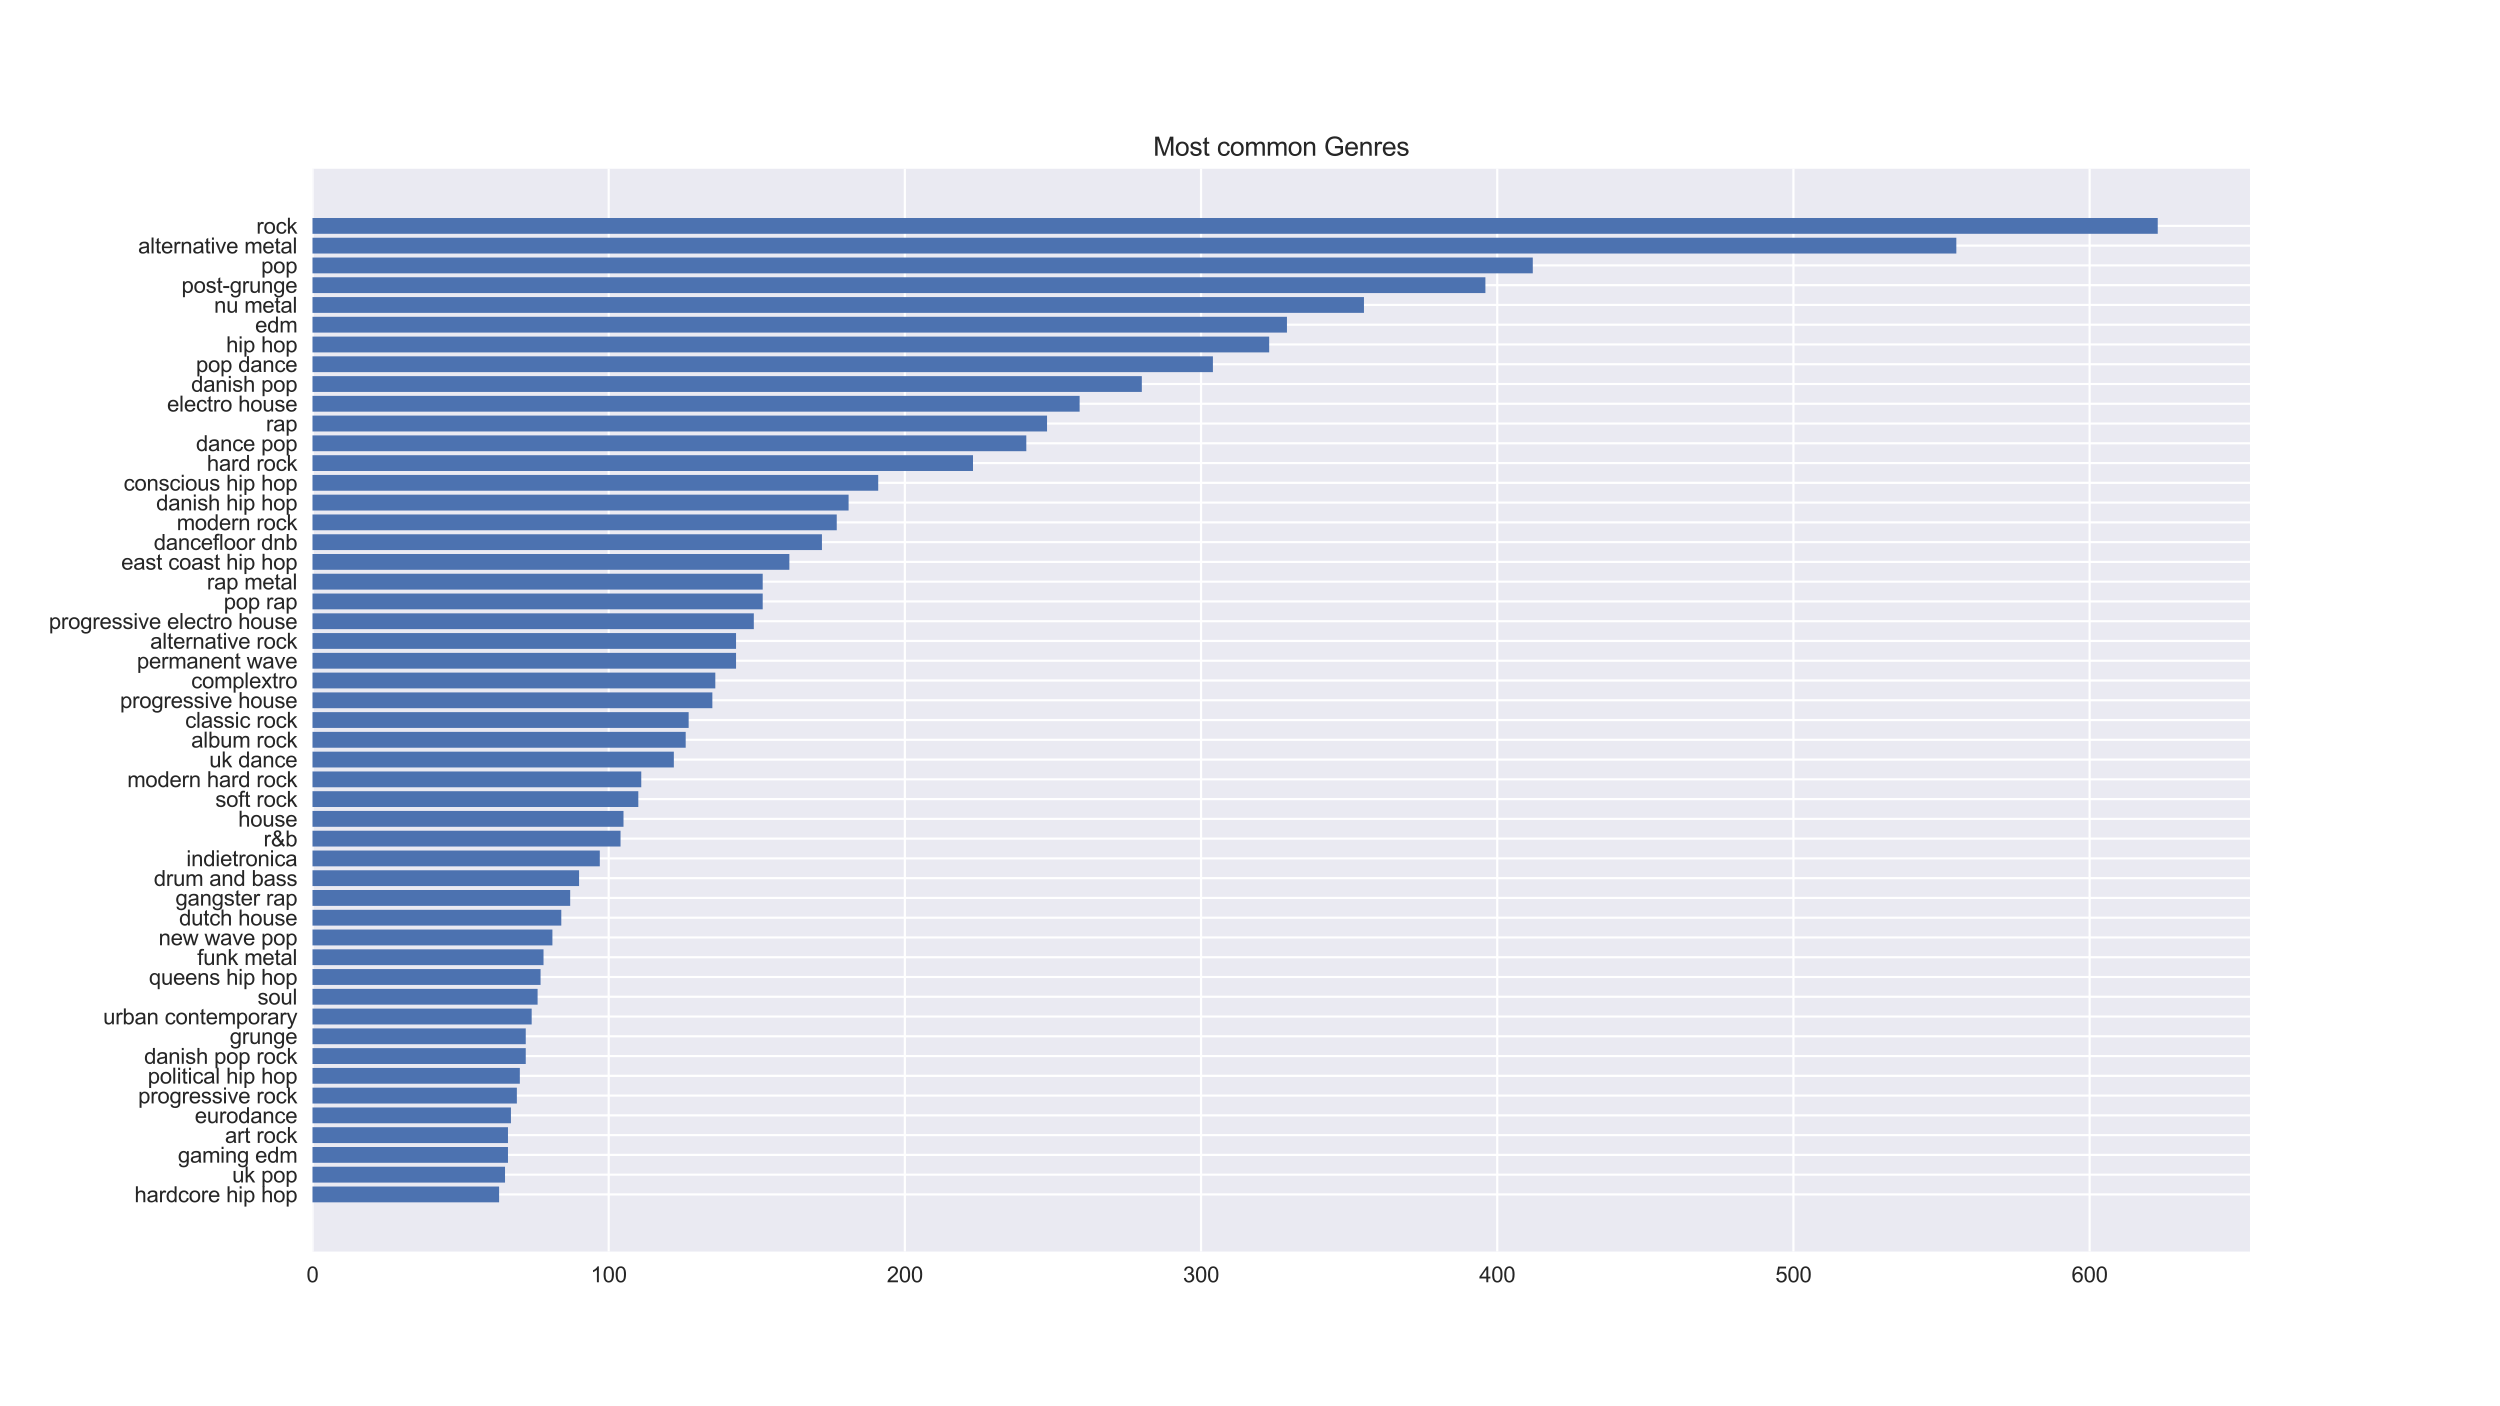 <?xml version="1.0" encoding="utf-8" standalone="no"?>
<!DOCTYPE svg PUBLIC "-//W3C//DTD SVG 1.1//EN"
  "http://www.w3.org/Graphics/SVG/1.1/DTD/svg11.dtd">
<svg xmlns:xlink="http://www.w3.org/1999/xlink" width="1152pt" height="648pt" viewBox="0 0 1152 648" xmlns="http://www.w3.org/2000/svg" version="1.1">
 <defs>
  <style type="text/css">*{stroke-linejoin: round; stroke-linecap: butt}</style>
 </defs>
 <g id="figure_1">
  <g id="patch_1">
   <path d="M 0 648 
L 1152 648 
L 1152 0 
L 0 0 
z
" style="fill: #ffffff"/>
  </g>
  <g id="axes_1">
   <g id="patch_2">
    <path d="M 144 576.72 
L 1036.8 576.72 
L 1036.8 77.76 
L 144 77.76 
z
" style="fill: #eaeaf2"/>
   </g>
   <g id="matplotlib.axis_1">
    <g id="xtick_1">
     <g id="line2d_1">
      <path d="M 144 576.72 
L 144 77.76 
" clip-path="url(#pea55ba0c9e)" style="fill: none; stroke: #ffffff; stroke-linecap: round"/>
     </g>
     <g id="line2d_2"/>
     <g id="text_1">
      <!-- 0 -->
      <g style="fill: #262626" transform="translate(141.22 590.878) scale(0.1 -0.1)">
       <defs>
        <path id="ArialMT-30" d="M 266 2259 
Q 266 3072 433 3567 
Q 600 4063 929 4331 
Q 1259 4600 1759 4600 
Q 2128 4600 2406 4451 
Q 2684 4303 2865 4023 
Q 3047 3744 3150 3342 
Q 3253 2941 3253 2259 
Q 3253 1453 3087 958 
Q 2922 463 2592 192 
Q 2263 -78 1759 -78 
Q 1097 -78 719 397 
Q 266 969 266 2259 
z
M 844 2259 
Q 844 1131 1108 757 
Q 1372 384 1759 384 
Q 2147 384 2411 759 
Q 2675 1134 2675 2259 
Q 2675 3391 2411 3762 
Q 2147 4134 1753 4134 
Q 1366 4134 1134 3806 
Q 844 3388 844 2259 
z
" transform="scale(0.016)"/>
       </defs>
       <use xlink:href="#ArialMT-30"/>
      </g>
     </g>
    </g>
    <g id="xtick_2">
     <g id="line2d_3">
      <path d="M 280.482 576.72 
L 280.482 77.76 
" clip-path="url(#pea55ba0c9e)" style="fill: none; stroke: #ffffff; stroke-linecap: round"/>
     </g>
     <g id="line2d_4"/>
     <g id="text_2">
      <!-- 100 -->
      <g style="fill: #262626" transform="translate(272.141 590.878) scale(0.1 -0.1)">
       <defs>
        <path id="ArialMT-31" d="M 2384 0 
L 1822 0 
L 1822 3584 
Q 1619 3391 1289 3197 
Q 959 3003 697 2906 
L 697 3450 
Q 1169 3672 1522 3987 
Q 1875 4303 2022 4600 
L 2384 4600 
L 2384 0 
z
" transform="scale(0.016)"/>
       </defs>
       <use xlink:href="#ArialMT-31"/>
       <use xlink:href="#ArialMT-30" x="55.615"/>
       <use xlink:href="#ArialMT-30" x="111.23"/>
      </g>
     </g>
    </g>
    <g id="xtick_3">
     <g id="line2d_5">
      <path d="M 416.965 576.72 
L 416.965 77.76 
" clip-path="url(#pea55ba0c9e)" style="fill: none; stroke: #ffffff; stroke-linecap: round"/>
     </g>
     <g id="line2d_6"/>
     <g id="text_3">
      <!-- 200 -->
      <g style="fill: #262626" transform="translate(408.624 590.878) scale(0.1 -0.1)">
       <defs>
        <path id="ArialMT-32" d="M 3222 541 
L 3222 0 
L 194 0 
Q 188 203 259 391 
Q 375 700 629 1000 
Q 884 1300 1366 1694 
Q 2113 2306 2375 2664 
Q 2638 3022 2638 3341 
Q 2638 3675 2398 3904 
Q 2159 4134 1775 4134 
Q 1369 4134 1125 3890 
Q 881 3647 878 3216 
L 300 3275 
Q 359 3922 746 4261 
Q 1134 4600 1788 4600 
Q 2447 4600 2831 4234 
Q 3216 3869 3216 3328 
Q 3216 3053 3103 2787 
Q 2991 2522 2730 2228 
Q 2469 1934 1863 1422 
Q 1356 997 1212 845 
Q 1069 694 975 541 
L 3222 541 
z
" transform="scale(0.016)"/>
       </defs>
       <use xlink:href="#ArialMT-32"/>
       <use xlink:href="#ArialMT-30" x="55.615"/>
       <use xlink:href="#ArialMT-30" x="111.23"/>
      </g>
     </g>
    </g>
    <g id="xtick_4">
     <g id="line2d_7">
      <path d="M 553.447 576.72 
L 553.447 77.76 
" clip-path="url(#pea55ba0c9e)" style="fill: none; stroke: #ffffff; stroke-linecap: round"/>
     </g>
     <g id="line2d_8"/>
     <g id="text_4">
      <!-- 300 -->
      <g style="fill: #262626" transform="translate(545.106 590.878) scale(0.1 -0.1)">
       <defs>
        <path id="ArialMT-33" d="M 269 1209 
L 831 1284 
Q 928 806 1161 595 
Q 1394 384 1728 384 
Q 2125 384 2398 659 
Q 2672 934 2672 1341 
Q 2672 1728 2419 1979 
Q 2166 2231 1775 2231 
Q 1616 2231 1378 2169 
L 1441 2663 
Q 1497 2656 1531 2656 
Q 1891 2656 2178 2843 
Q 2466 3031 2466 3422 
Q 2466 3731 2256 3934 
Q 2047 4138 1716 4138 
Q 1388 4138 1169 3931 
Q 950 3725 888 3313 
L 325 3413 
Q 428 3978 793 4289 
Q 1159 4600 1703 4600 
Q 2078 4600 2393 4439 
Q 2709 4278 2876 4000 
Q 3044 3722 3044 3409 
Q 3044 3113 2884 2869 
Q 2725 2625 2413 2481 
Q 2819 2388 3044 2092 
Q 3269 1797 3269 1353 
Q 3269 753 2831 336 
Q 2394 -81 1725 -81 
Q 1122 -81 723 278 
Q 325 638 269 1209 
z
" transform="scale(0.016)"/>
       </defs>
       <use xlink:href="#ArialMT-33"/>
       <use xlink:href="#ArialMT-30" x="55.615"/>
       <use xlink:href="#ArialMT-30" x="111.23"/>
      </g>
     </g>
    </g>
    <g id="xtick_5">
     <g id="line2d_9">
      <path d="M 689.93 576.72 
L 689.93 77.76 
" clip-path="url(#pea55ba0c9e)" style="fill: none; stroke: #ffffff; stroke-linecap: round"/>
     </g>
     <g id="line2d_10"/>
     <g id="text_5">
      <!-- 400 -->
      <g style="fill: #262626" transform="translate(681.588 590.878) scale(0.1 -0.1)">
       <defs>
        <path id="ArialMT-34" d="M 2069 0 
L 2069 1097 
L 81 1097 
L 81 1613 
L 2172 4581 
L 2631 4581 
L 2631 1613 
L 3250 1613 
L 3250 1097 
L 2631 1097 
L 2631 0 
L 2069 0 
z
M 2069 1613 
L 2069 3678 
L 634 1613 
L 2069 1613 
z
" transform="scale(0.016)"/>
       </defs>
       <use xlink:href="#ArialMT-34"/>
       <use xlink:href="#ArialMT-30" x="55.615"/>
       <use xlink:href="#ArialMT-30" x="111.23"/>
      </g>
     </g>
    </g>
    <g id="xtick_6">
     <g id="line2d_11">
      <path d="M 826.412 576.72 
L 826.412 77.76 
" clip-path="url(#pea55ba0c9e)" style="fill: none; stroke: #ffffff; stroke-linecap: round"/>
     </g>
     <g id="line2d_12"/>
     <g id="text_6">
      <!-- 500 -->
      <g style="fill: #262626" transform="translate(818.071 590.878) scale(0.1 -0.1)">
       <defs>
        <path id="ArialMT-35" d="M 266 1200 
L 856 1250 
Q 922 819 1161 601 
Q 1400 384 1738 384 
Q 2144 384 2425 690 
Q 2706 997 2706 1503 
Q 2706 1984 2436 2262 
Q 2166 2541 1728 2541 
Q 1456 2541 1237 2417 
Q 1019 2294 894 2097 
L 366 2166 
L 809 4519 
L 3088 4519 
L 3088 3981 
L 1259 3981 
L 1013 2750 
Q 1425 3038 1878 3038 
Q 2478 3038 2890 2622 
Q 3303 2206 3303 1553 
Q 3303 931 2941 478 
Q 2500 -78 1738 -78 
Q 1113 -78 717 272 
Q 322 622 266 1200 
z
" transform="scale(0.016)"/>
       </defs>
       <use xlink:href="#ArialMT-35"/>
       <use xlink:href="#ArialMT-30" x="55.615"/>
       <use xlink:href="#ArialMT-30" x="111.23"/>
      </g>
     </g>
    </g>
    <g id="xtick_7">
     <g id="line2d_13">
      <path d="M 962.895 576.72 
L 962.895 77.76 
" clip-path="url(#pea55ba0c9e)" style="fill: none; stroke: #ffffff; stroke-linecap: round"/>
     </g>
     <g id="line2d_14"/>
     <g id="text_7">
      <!-- 600 -->
      <g style="fill: #262626" transform="translate(954.553 590.878) scale(0.1 -0.1)">
       <defs>
        <path id="ArialMT-36" d="M 3184 3459 
L 2625 3416 
Q 2550 3747 2413 3897 
Q 2184 4138 1850 4138 
Q 1581 4138 1378 3988 
Q 1113 3794 959 3422 
Q 806 3050 800 2363 
Q 1003 2672 1297 2822 
Q 1591 2972 1913 2972 
Q 2475 2972 2870 2558 
Q 3266 2144 3266 1488 
Q 3266 1056 3080 686 
Q 2894 316 2569 119 
Q 2244 -78 1831 -78 
Q 1128 -78 684 439 
Q 241 956 241 2144 
Q 241 3472 731 4075 
Q 1159 4600 1884 4600 
Q 2425 4600 2770 4297 
Q 3116 3994 3184 3459 
z
M 888 1484 
Q 888 1194 1011 928 
Q 1134 663 1356 523 
Q 1578 384 1822 384 
Q 2178 384 2434 671 
Q 2691 959 2691 1453 
Q 2691 1928 2437 2201 
Q 2184 2475 1800 2475 
Q 1419 2475 1153 2201 
Q 888 1928 888 1484 
z
" transform="scale(0.016)"/>
       </defs>
       <use xlink:href="#ArialMT-36"/>
       <use xlink:href="#ArialMT-30" x="55.615"/>
       <use xlink:href="#ArialMT-30" x="111.23"/>
      </g>
     </g>
    </g>
   </g>
   <g id="matplotlib.axis_2">
    <g id="ytick_1">
     <g id="line2d_15">
      <path d="M 144 550.397 
L 1036.8 550.397 
" clip-path="url(#pea55ba0c9e)" style="fill: none; stroke: #ffffff; stroke-linecap: round"/>
     </g>
     <g id="line2d_16"/>
     <g id="text_8">
      <!-- hardcore hip hop -->
      <g style="fill: #262626" transform="translate(61.953 553.976) scale(0.1 -0.1)">
       <defs>
        <path id="ArialMT-68" d="M 422 0 
L 422 4581 
L 984 4581 
L 984 2938 
Q 1378 3394 1978 3394 
Q 2347 3394 2619 3248 
Q 2891 3103 3008 2847 
Q 3125 2591 3125 2103 
L 3125 0 
L 2563 0 
L 2563 2103 
Q 2563 2525 2380 2717 
Q 2197 2909 1863 2909 
Q 1613 2909 1392 2779 
Q 1172 2650 1078 2428 
Q 984 2206 984 1816 
L 984 0 
L 422 0 
z
" transform="scale(0.016)"/>
        <path id="ArialMT-61" d="M 2588 409 
Q 2275 144 1986 34 
Q 1697 -75 1366 -75 
Q 819 -75 525 192 
Q 231 459 231 875 
Q 231 1119 342 1320 
Q 453 1522 633 1644 
Q 813 1766 1038 1828 
Q 1203 1872 1538 1913 
Q 2219 1994 2541 2106 
Q 2544 2222 2544 2253 
Q 2544 2597 2384 2738 
Q 2169 2928 1744 2928 
Q 1347 2928 1158 2789 
Q 969 2650 878 2297 
L 328 2372 
Q 403 2725 575 2942 
Q 747 3159 1072 3276 
Q 1397 3394 1825 3394 
Q 2250 3394 2515 3294 
Q 2781 3194 2906 3042 
Q 3031 2891 3081 2659 
Q 3109 2516 3109 2141 
L 3109 1391 
Q 3109 606 3145 398 
Q 3181 191 3288 0 
L 2700 0 
Q 2613 175 2588 409 
z
M 2541 1666 
Q 2234 1541 1622 1453 
Q 1275 1403 1131 1340 
Q 988 1278 909 1158 
Q 831 1038 831 891 
Q 831 666 1001 516 
Q 1172 366 1500 366 
Q 1825 366 2078 508 
Q 2331 650 2450 897 
Q 2541 1088 2541 1459 
L 2541 1666 
z
" transform="scale(0.016)"/>
        <path id="ArialMT-72" d="M 416 0 
L 416 3319 
L 922 3319 
L 922 2816 
Q 1116 3169 1280 3281 
Q 1444 3394 1641 3394 
Q 1925 3394 2219 3213 
L 2025 2691 
Q 1819 2813 1613 2813 
Q 1428 2813 1281 2702 
Q 1134 2591 1072 2394 
Q 978 2094 978 1738 
L 978 0 
L 416 0 
z
" transform="scale(0.016)"/>
        <path id="ArialMT-64" d="M 2575 0 
L 2575 419 
Q 2259 -75 1647 -75 
Q 1250 -75 917 144 
Q 584 363 401 755 
Q 219 1147 219 1656 
Q 219 2153 384 2558 
Q 550 2963 881 3178 
Q 1213 3394 1622 3394 
Q 1922 3394 2156 3267 
Q 2391 3141 2538 2938 
L 2538 4581 
L 3097 4581 
L 3097 0 
L 2575 0 
z
M 797 1656 
Q 797 1019 1065 703 
Q 1334 388 1700 388 
Q 2069 388 2326 689 
Q 2584 991 2584 1609 
Q 2584 2291 2321 2609 
Q 2059 2928 1675 2928 
Q 1300 2928 1048 2622 
Q 797 2316 797 1656 
z
" transform="scale(0.016)"/>
        <path id="ArialMT-63" d="M 2588 1216 
L 3141 1144 
Q 3050 572 2676 248 
Q 2303 -75 1759 -75 
Q 1078 -75 664 370 
Q 250 816 250 1647 
Q 250 2184 428 2587 
Q 606 2991 970 3192 
Q 1334 3394 1763 3394 
Q 2303 3394 2647 3120 
Q 2991 2847 3088 2344 
L 2541 2259 
Q 2463 2594 2264 2762 
Q 2066 2931 1784 2931 
Q 1359 2931 1093 2626 
Q 828 2322 828 1663 
Q 828 994 1084 691 
Q 1341 388 1753 388 
Q 2084 388 2306 591 
Q 2528 794 2588 1216 
z
" transform="scale(0.016)"/>
        <path id="ArialMT-6f" d="M 213 1659 
Q 213 2581 725 3025 
Q 1153 3394 1769 3394 
Q 2453 3394 2887 2945 
Q 3322 2497 3322 1706 
Q 3322 1066 3130 698 
Q 2938 331 2570 128 
Q 2203 -75 1769 -75 
Q 1072 -75 642 372 
Q 213 819 213 1659 
z
M 791 1659 
Q 791 1022 1069 705 
Q 1347 388 1769 388 
Q 2188 388 2466 706 
Q 2744 1025 2744 1678 
Q 2744 2294 2464 2611 
Q 2184 2928 1769 2928 
Q 1347 2928 1069 2612 
Q 791 2297 791 1659 
z
" transform="scale(0.016)"/>
        <path id="ArialMT-65" d="M 2694 1069 
L 3275 997 
Q 3138 488 2766 206 
Q 2394 -75 1816 -75 
Q 1088 -75 661 373 
Q 234 822 234 1631 
Q 234 2469 665 2931 
Q 1097 3394 1784 3394 
Q 2450 3394 2872 2941 
Q 3294 2488 3294 1666 
Q 3294 1616 3291 1516 
L 816 1516 
Q 847 969 1125 678 
Q 1403 388 1819 388 
Q 2128 388 2347 550 
Q 2566 713 2694 1069 
z
M 847 1978 
L 2700 1978 
Q 2663 2397 2488 2606 
Q 2219 2931 1791 2931 
Q 1403 2931 1139 2672 
Q 875 2413 847 1978 
z
" transform="scale(0.016)"/>
        <path id="ArialMT-20" transform="scale(0.016)"/>
        <path id="ArialMT-69" d="M 425 3934 
L 425 4581 
L 988 4581 
L 988 3934 
L 425 3934 
z
M 425 0 
L 425 3319 
L 988 3319 
L 988 0 
L 425 0 
z
" transform="scale(0.016)"/>
        <path id="ArialMT-70" d="M 422 -1272 
L 422 3319 
L 934 3319 
L 934 2888 
Q 1116 3141 1344 3267 
Q 1572 3394 1897 3394 
Q 2322 3394 2647 3175 
Q 2972 2956 3137 2557 
Q 3303 2159 3303 1684 
Q 3303 1175 3120 767 
Q 2938 359 2589 142 
Q 2241 -75 1856 -75 
Q 1575 -75 1351 44 
Q 1128 163 984 344 
L 984 -1272 
L 422 -1272 
z
M 931 1641 
Q 931 1000 1190 694 
Q 1450 388 1819 388 
Q 2194 388 2461 705 
Q 2728 1022 2728 1688 
Q 2728 2322 2467 2637 
Q 2206 2953 1844 2953 
Q 1484 2953 1207 2617 
Q 931 2281 931 1641 
z
" transform="scale(0.016)"/>
       </defs>
       <use xlink:href="#ArialMT-68"/>
       <use xlink:href="#ArialMT-61" x="55.615"/>
       <use xlink:href="#ArialMT-72" x="111.23"/>
       <use xlink:href="#ArialMT-64" x="144.531"/>
       <use xlink:href="#ArialMT-63" x="200.146"/>
       <use xlink:href="#ArialMT-6f" x="250.146"/>
       <use xlink:href="#ArialMT-72" x="305.762"/>
       <use xlink:href="#ArialMT-65" x="339.062"/>
       <use xlink:href="#ArialMT-20" x="394.678"/>
       <use xlink:href="#ArialMT-68" x="422.461"/>
       <use xlink:href="#ArialMT-69" x="478.076"/>
       <use xlink:href="#ArialMT-70" x="500.293"/>
       <use xlink:href="#ArialMT-20" x="555.908"/>
       <use xlink:href="#ArialMT-68" x="583.691"/>
       <use xlink:href="#ArialMT-6f" x="639.307"/>
       <use xlink:href="#ArialMT-70" x="694.922"/>
      </g>
     </g>
    </g>
    <g id="ytick_2">
     <g id="line2d_17">
      <path d="M 144 541.288 
L 1036.8 541.288 
" clip-path="url(#pea55ba0c9e)" style="fill: none; stroke: #ffffff; stroke-linecap: round"/>
     </g>
     <g id="line2d_18"/>
     <g id="text_9">
      <!-- uk pop -->
      <g style="fill: #262626" transform="translate(106.978 544.867) scale(0.1 -0.1)">
       <defs>
        <path id="ArialMT-75" d="M 2597 0 
L 2597 488 
Q 2209 -75 1544 -75 
Q 1250 -75 995 37 
Q 741 150 617 320 
Q 494 491 444 738 
Q 409 903 409 1263 
L 409 3319 
L 972 3319 
L 972 1478 
Q 972 1038 1006 884 
Q 1059 663 1231 536 
Q 1403 409 1656 409 
Q 1909 409 2131 539 
Q 2353 669 2445 892 
Q 2538 1116 2538 1541 
L 2538 3319 
L 3100 3319 
L 3100 0 
L 2597 0 
z
" transform="scale(0.016)"/>
        <path id="ArialMT-6b" d="M 425 0 
L 425 4581 
L 988 4581 
L 988 1969 
L 2319 3319 
L 3047 3319 
L 1778 2088 
L 3175 0 
L 2481 0 
L 1384 1697 
L 988 1316 
L 988 0 
L 425 0 
z
" transform="scale(0.016)"/>
       </defs>
       <use xlink:href="#ArialMT-75"/>
       <use xlink:href="#ArialMT-6b" x="55.615"/>
       <use xlink:href="#ArialMT-20" x="105.615"/>
       <use xlink:href="#ArialMT-70" x="133.398"/>
       <use xlink:href="#ArialMT-6f" x="189.014"/>
       <use xlink:href="#ArialMT-70" x="244.629"/>
      </g>
     </g>
    </g>
    <g id="ytick_3">
     <g id="line2d_19">
      <path d="M 144 532.18 
L 1036.8 532.18 
" clip-path="url(#pea55ba0c9e)" style="fill: none; stroke: #ffffff; stroke-linecap: round"/>
     </g>
     <g id="line2d_20"/>
     <g id="text_10">
      <!-- gaming edm -->
      <g style="fill: #262626" transform="translate(81.975 535.759) scale(0.1 -0.1)">
       <defs>
        <path id="ArialMT-67" d="M 319 -275 
L 866 -356 
Q 900 -609 1056 -725 
Q 1266 -881 1628 -881 
Q 2019 -881 2231 -725 
Q 2444 -569 2519 -288 
Q 2563 -116 2559 434 
Q 2191 0 1641 0 
Q 956 0 581 494 
Q 206 988 206 1678 
Q 206 2153 378 2554 
Q 550 2956 876 3175 
Q 1203 3394 1644 3394 
Q 2231 3394 2613 2919 
L 2613 3319 
L 3131 3319 
L 3131 450 
Q 3131 -325 2973 -648 
Q 2816 -972 2473 -1159 
Q 2131 -1347 1631 -1347 
Q 1038 -1347 672 -1080 
Q 306 -813 319 -275 
z
M 784 1719 
Q 784 1066 1043 766 
Q 1303 466 1694 466 
Q 2081 466 2343 764 
Q 2606 1063 2606 1700 
Q 2606 2309 2336 2618 
Q 2066 2928 1684 2928 
Q 1309 2928 1046 2623 
Q 784 2319 784 1719 
z
" transform="scale(0.016)"/>
        <path id="ArialMT-6d" d="M 422 0 
L 422 3319 
L 925 3319 
L 925 2853 
Q 1081 3097 1340 3245 
Q 1600 3394 1931 3394 
Q 2300 3394 2536 3241 
Q 2772 3088 2869 2813 
Q 3263 3394 3894 3394 
Q 4388 3394 4653 3120 
Q 4919 2847 4919 2278 
L 4919 0 
L 4359 0 
L 4359 2091 
Q 4359 2428 4304 2576 
Q 4250 2725 4106 2815 
Q 3963 2906 3769 2906 
Q 3419 2906 3187 2673 
Q 2956 2441 2956 1928 
L 2956 0 
L 2394 0 
L 2394 2156 
Q 2394 2531 2256 2718 
Q 2119 2906 1806 2906 
Q 1569 2906 1367 2781 
Q 1166 2656 1075 2415 
Q 984 2175 984 1722 
L 984 0 
L 422 0 
z
" transform="scale(0.016)"/>
        <path id="ArialMT-6e" d="M 422 0 
L 422 3319 
L 928 3319 
L 928 2847 
Q 1294 3394 1984 3394 
Q 2284 3394 2536 3286 
Q 2788 3178 2913 3003 
Q 3038 2828 3088 2588 
Q 3119 2431 3119 2041 
L 3119 0 
L 2556 0 
L 2556 2019 
Q 2556 2363 2490 2533 
Q 2425 2703 2258 2804 
Q 2091 2906 1866 2906 
Q 1506 2906 1245 2678 
Q 984 2450 984 1813 
L 984 0 
L 422 0 
z
" transform="scale(0.016)"/>
       </defs>
       <use xlink:href="#ArialMT-67"/>
       <use xlink:href="#ArialMT-61" x="55.615"/>
       <use xlink:href="#ArialMT-6d" x="111.23"/>
       <use xlink:href="#ArialMT-69" x="194.531"/>
       <use xlink:href="#ArialMT-6e" x="216.748"/>
       <use xlink:href="#ArialMT-67" x="272.363"/>
       <use xlink:href="#ArialMT-20" x="327.979"/>
       <use xlink:href="#ArialMT-65" x="355.762"/>
       <use xlink:href="#ArialMT-64" x="411.377"/>
       <use xlink:href="#ArialMT-6d" x="466.992"/>
      </g>
     </g>
    </g>
    <g id="ytick_4">
     <g id="line2d_21">
      <path d="M 144 523.071 
L 1036.8 523.071 
" clip-path="url(#pea55ba0c9e)" style="fill: none; stroke: #ffffff; stroke-linecap: round"/>
     </g>
     <g id="line2d_22"/>
     <g id="text_11">
      <!-- art rock -->
      <g style="fill: #262626" transform="translate(103.662 526.65) scale(0.1 -0.1)">
       <defs>
        <path id="ArialMT-74" d="M 1650 503 
L 1731 6 
Q 1494 -44 1306 -44 
Q 1000 -44 831 53 
Q 663 150 594 308 
Q 525 466 525 972 
L 525 2881 
L 113 2881 
L 113 3319 
L 525 3319 
L 525 4141 
L 1084 4478 
L 1084 3319 
L 1650 3319 
L 1650 2881 
L 1084 2881 
L 1084 941 
Q 1084 700 1114 631 
Q 1144 563 1211 522 
Q 1278 481 1403 481 
Q 1497 481 1650 503 
z
" transform="scale(0.016)"/>
       </defs>
       <use xlink:href="#ArialMT-61"/>
       <use xlink:href="#ArialMT-72" x="55.615"/>
       <use xlink:href="#ArialMT-74" x="88.916"/>
       <use xlink:href="#ArialMT-20" x="116.699"/>
       <use xlink:href="#ArialMT-72" x="144.482"/>
       <use xlink:href="#ArialMT-6f" x="177.783"/>
       <use xlink:href="#ArialMT-63" x="233.398"/>
       <use xlink:href="#ArialMT-6b" x="283.398"/>
      </g>
     </g>
    </g>
    <g id="ytick_5">
     <g id="line2d_23">
      <path d="M 144 513.963 
L 1036.8 513.963 
" clip-path="url(#pea55ba0c9e)" style="fill: none; stroke: #ffffff; stroke-linecap: round"/>
     </g>
     <g id="line2d_24"/>
     <g id="text_12">
      <!-- eurodance -->
      <g style="fill: #262626" transform="translate(89.744 517.542) scale(0.1 -0.1)">
       <use xlink:href="#ArialMT-65"/>
       <use xlink:href="#ArialMT-75" x="55.615"/>
       <use xlink:href="#ArialMT-72" x="111.23"/>
       <use xlink:href="#ArialMT-6f" x="144.531"/>
       <use xlink:href="#ArialMT-64" x="200.146"/>
       <use xlink:href="#ArialMT-61" x="255.762"/>
       <use xlink:href="#ArialMT-6e" x="311.377"/>
       <use xlink:href="#ArialMT-63" x="366.992"/>
       <use xlink:href="#ArialMT-65" x="416.992"/>
      </g>
     </g>
    </g>
    <g id="ytick_6">
     <g id="line2d_25">
      <path d="M 144 504.854 
L 1036.8 504.854 
" clip-path="url(#pea55ba0c9e)" style="fill: none; stroke: #ffffff; stroke-linecap: round"/>
     </g>
     <g id="line2d_26"/>
     <g id="text_13">
      <!-- progressive rock -->
      <g style="fill: #262626" transform="translate(63.645 508.433) scale(0.1 -0.1)">
       <defs>
        <path id="ArialMT-73" d="M 197 991 
L 753 1078 
Q 800 744 1014 566 
Q 1228 388 1613 388 
Q 2000 388 2187 545 
Q 2375 703 2375 916 
Q 2375 1106 2209 1216 
Q 2094 1291 1634 1406 
Q 1016 1563 777 1677 
Q 538 1791 414 1992 
Q 291 2194 291 2438 
Q 291 2659 392 2848 
Q 494 3038 669 3163 
Q 800 3259 1026 3326 
Q 1253 3394 1513 3394 
Q 1903 3394 2198 3281 
Q 2494 3169 2634 2976 
Q 2775 2784 2828 2463 
L 2278 2388 
Q 2241 2644 2061 2787 
Q 1881 2931 1553 2931 
Q 1166 2931 1000 2803 
Q 834 2675 834 2503 
Q 834 2394 903 2306 
Q 972 2216 1119 2156 
Q 1203 2125 1616 2013 
Q 2213 1853 2448 1751 
Q 2684 1650 2818 1456 
Q 2953 1263 2953 975 
Q 2953 694 2789 445 
Q 2625 197 2315 61 
Q 2006 -75 1616 -75 
Q 969 -75 630 194 
Q 291 463 197 991 
z
" transform="scale(0.016)"/>
        <path id="ArialMT-76" d="M 1344 0 
L 81 3319 
L 675 3319 
L 1388 1331 
Q 1503 1009 1600 663 
Q 1675 925 1809 1294 
L 2547 3319 
L 3125 3319 
L 1869 0 
L 1344 0 
z
" transform="scale(0.016)"/>
       </defs>
       <use xlink:href="#ArialMT-70"/>
       <use xlink:href="#ArialMT-72" x="55.615"/>
       <use xlink:href="#ArialMT-6f" x="88.916"/>
       <use xlink:href="#ArialMT-67" x="144.531"/>
       <use xlink:href="#ArialMT-72" x="200.146"/>
       <use xlink:href="#ArialMT-65" x="233.447"/>
       <use xlink:href="#ArialMT-73" x="289.062"/>
       <use xlink:href="#ArialMT-73" x="339.062"/>
       <use xlink:href="#ArialMT-69" x="389.062"/>
       <use xlink:href="#ArialMT-76" x="411.279"/>
       <use xlink:href="#ArialMT-65" x="461.279"/>
       <use xlink:href="#ArialMT-20" x="516.895"/>
       <use xlink:href="#ArialMT-72" x="544.678"/>
       <use xlink:href="#ArialMT-6f" x="577.979"/>
       <use xlink:href="#ArialMT-63" x="633.594"/>
       <use xlink:href="#ArialMT-6b" x="683.594"/>
      </g>
     </g>
    </g>
    <g id="ytick_7">
     <g id="line2d_27">
      <path d="M 144 495.746 
L 1036.8 495.746 
" clip-path="url(#pea55ba0c9e)" style="fill: none; stroke: #ffffff; stroke-linecap: round"/>
     </g>
     <g id="line2d_28"/>
     <g id="text_14">
      <!-- political hip hop -->
      <g style="fill: #262626" transform="translate(68.069 499.325) scale(0.1 -0.1)">
       <defs>
        <path id="ArialMT-6c" d="M 409 0 
L 409 4581 
L 972 4581 
L 972 0 
L 409 0 
z
" transform="scale(0.016)"/>
       </defs>
       <use xlink:href="#ArialMT-70"/>
       <use xlink:href="#ArialMT-6f" x="55.615"/>
       <use xlink:href="#ArialMT-6c" x="111.23"/>
       <use xlink:href="#ArialMT-69" x="133.447"/>
       <use xlink:href="#ArialMT-74" x="155.664"/>
       <use xlink:href="#ArialMT-69" x="183.447"/>
       <use xlink:href="#ArialMT-63" x="205.664"/>
       <use xlink:href="#ArialMT-61" x="255.664"/>
       <use xlink:href="#ArialMT-6c" x="311.279"/>
       <use xlink:href="#ArialMT-20" x="333.496"/>
       <use xlink:href="#ArialMT-68" x="361.279"/>
       <use xlink:href="#ArialMT-69" x="416.895"/>
       <use xlink:href="#ArialMT-70" x="439.111"/>
       <use xlink:href="#ArialMT-20" x="494.727"/>
       <use xlink:href="#ArialMT-68" x="522.51"/>
       <use xlink:href="#ArialMT-6f" x="578.125"/>
       <use xlink:href="#ArialMT-70" x="633.74"/>
      </g>
     </g>
    </g>
    <g id="ytick_8">
     <g id="line2d_29">
      <path d="M 144 486.638 
L 1036.8 486.638 
" clip-path="url(#pea55ba0c9e)" style="fill: none; stroke: #ffffff; stroke-linecap: round"/>
     </g>
     <g id="line2d_30"/>
     <g id="text_15">
      <!-- danish pop rock -->
      <g style="fill: #262626" transform="translate(66.405 490.216) scale(0.1 -0.1)">
       <use xlink:href="#ArialMT-64"/>
       <use xlink:href="#ArialMT-61" x="55.615"/>
       <use xlink:href="#ArialMT-6e" x="111.23"/>
       <use xlink:href="#ArialMT-69" x="166.846"/>
       <use xlink:href="#ArialMT-73" x="189.062"/>
       <use xlink:href="#ArialMT-68" x="239.062"/>
       <use xlink:href="#ArialMT-20" x="294.678"/>
       <use xlink:href="#ArialMT-70" x="322.461"/>
       <use xlink:href="#ArialMT-6f" x="378.076"/>
       <use xlink:href="#ArialMT-70" x="433.691"/>
       <use xlink:href="#ArialMT-20" x="489.307"/>
       <use xlink:href="#ArialMT-72" x="517.09"/>
       <use xlink:href="#ArialMT-6f" x="550.391"/>
       <use xlink:href="#ArialMT-63" x="606.006"/>
       <use xlink:href="#ArialMT-6b" x="656.006"/>
      </g>
     </g>
    </g>
    <g id="ytick_9">
     <g id="line2d_31">
      <path d="M 144 477.529 
L 1036.8 477.529 
" clip-path="url(#pea55ba0c9e)" style="fill: none; stroke: #ffffff; stroke-linecap: round"/>
     </g>
     <g id="line2d_32"/>
     <g id="text_16">
      <!-- grunge -->
      <g style="fill: #262626" transform="translate(105.866 481.049) scale(0.1 -0.1)">
       <use xlink:href="#ArialMT-67"/>
       <use xlink:href="#ArialMT-72" x="55.615"/>
       <use xlink:href="#ArialMT-75" x="88.916"/>
       <use xlink:href="#ArialMT-6e" x="144.531"/>
       <use xlink:href="#ArialMT-67" x="200.146"/>
       <use xlink:href="#ArialMT-65" x="255.762"/>
      </g>
     </g>
    </g>
    <g id="ytick_10">
     <g id="line2d_33">
      <path d="M 144 468.421 
L 1036.8 468.421 
" clip-path="url(#pea55ba0c9e)" style="fill: none; stroke: #ffffff; stroke-linecap: round"/>
     </g>
     <g id="line2d_34"/>
     <g id="text_17">
      <!-- urban contemporary -->
      <g style="fill: #262626" transform="translate(47.516 472) scale(0.1 -0.1)">
       <defs>
        <path id="ArialMT-62" d="M 941 0 
L 419 0 
L 419 4581 
L 981 4581 
L 981 2947 
Q 1338 3394 1891 3394 
Q 2197 3394 2470 3270 
Q 2744 3147 2920 2923 
Q 3097 2700 3197 2384 
Q 3297 2069 3297 1709 
Q 3297 856 2875 390 
Q 2453 -75 1863 -75 
Q 1275 -75 941 416 
L 941 0 
z
M 934 1684 
Q 934 1088 1097 822 
Q 1363 388 1816 388 
Q 2184 388 2453 708 
Q 2722 1028 2722 1663 
Q 2722 2313 2464 2622 
Q 2206 2931 1841 2931 
Q 1472 2931 1203 2611 
Q 934 2291 934 1684 
z
" transform="scale(0.016)"/>
        <path id="ArialMT-79" d="M 397 -1278 
L 334 -750 
Q 519 -800 656 -800 
Q 844 -800 956 -737 
Q 1069 -675 1141 -563 
Q 1194 -478 1313 -144 
Q 1328 -97 1363 -6 
L 103 3319 
L 709 3319 
L 1400 1397 
Q 1534 1031 1641 628 
Q 1738 1016 1872 1384 
L 2581 3319 
L 3144 3319 
L 1881 -56 
Q 1678 -603 1566 -809 
Q 1416 -1088 1222 -1217 
Q 1028 -1347 759 -1347 
Q 597 -1347 397 -1278 
z
" transform="scale(0.016)"/>
       </defs>
       <use xlink:href="#ArialMT-75"/>
       <use xlink:href="#ArialMT-72" x="55.615"/>
       <use xlink:href="#ArialMT-62" x="88.916"/>
       <use xlink:href="#ArialMT-61" x="144.531"/>
       <use xlink:href="#ArialMT-6e" x="200.146"/>
       <use xlink:href="#ArialMT-20" x="255.762"/>
       <use xlink:href="#ArialMT-63" x="283.545"/>
       <use xlink:href="#ArialMT-6f" x="333.545"/>
       <use xlink:href="#ArialMT-6e" x="389.16"/>
       <use xlink:href="#ArialMT-74" x="444.775"/>
       <use xlink:href="#ArialMT-65" x="472.559"/>
       <use xlink:href="#ArialMT-6d" x="528.174"/>
       <use xlink:href="#ArialMT-70" x="611.475"/>
       <use xlink:href="#ArialMT-6f" x="667.09"/>
       <use xlink:href="#ArialMT-72" x="722.705"/>
       <use xlink:href="#ArialMT-61" x="756.006"/>
       <use xlink:href="#ArialMT-72" x="811.621"/>
       <use xlink:href="#ArialMT-79" x="844.922"/>
      </g>
     </g>
    </g>
    <g id="ytick_11">
     <g id="line2d_35">
      <path d="M 144 459.312 
L 1036.8 459.312 
" clip-path="url(#pea55ba0c9e)" style="fill: none; stroke: #ffffff; stroke-linecap: round"/>
     </g>
     <g id="line2d_36"/>
     <g id="text_18">
      <!-- soul -->
      <g style="fill: #262626" transform="translate(118.656 462.891) scale(0.1 -0.1)">
       <use xlink:href="#ArialMT-73"/>
       <use xlink:href="#ArialMT-6f" x="50"/>
       <use xlink:href="#ArialMT-75" x="105.615"/>
       <use xlink:href="#ArialMT-6c" x="161.23"/>
      </g>
     </g>
    </g>
    <g id="ytick_12">
     <g id="line2d_37">
      <path d="M 144 450.204 
L 1036.8 450.204 
" clip-path="url(#pea55ba0c9e)" style="fill: none; stroke: #ffffff; stroke-linecap: round"/>
     </g>
     <g id="line2d_38"/>
     <g id="text_19">
      <!-- queens hip hop -->
      <g style="fill: #262626" transform="translate(68.612 453.783) scale(0.1 -0.1)">
       <defs>
        <path id="ArialMT-71" d="M 2538 -1272 
L 2538 353 
Q 2406 169 2170 47 
Q 1934 -75 1669 -75 
Q 1078 -75 651 397 
Q 225 869 225 1691 
Q 225 2191 398 2587 
Q 572 2984 901 3189 
Q 1231 3394 1625 3394 
Q 2241 3394 2594 2875 
L 2594 3319 
L 3100 3319 
L 3100 -1272 
L 2538 -1272 
z
M 803 1669 
Q 803 1028 1072 708 
Q 1341 388 1716 388 
Q 2075 388 2334 692 
Q 2594 997 2594 1619 
Q 2594 2281 2320 2615 
Q 2047 2950 1678 2950 
Q 1313 2950 1058 2639 
Q 803 2328 803 1669 
z
" transform="scale(0.016)"/>
       </defs>
       <use xlink:href="#ArialMT-71"/>
       <use xlink:href="#ArialMT-75" x="55.615"/>
       <use xlink:href="#ArialMT-65" x="111.23"/>
       <use xlink:href="#ArialMT-65" x="166.846"/>
       <use xlink:href="#ArialMT-6e" x="222.461"/>
       <use xlink:href="#ArialMT-73" x="278.076"/>
       <use xlink:href="#ArialMT-20" x="328.076"/>
       <use xlink:href="#ArialMT-68" x="355.859"/>
       <use xlink:href="#ArialMT-69" x="411.475"/>
       <use xlink:href="#ArialMT-70" x="433.691"/>
       <use xlink:href="#ArialMT-20" x="489.307"/>
       <use xlink:href="#ArialMT-68" x="517.09"/>
       <use xlink:href="#ArialMT-6f" x="572.705"/>
       <use xlink:href="#ArialMT-70" x="628.32"/>
      </g>
     </g>
    </g>
    <g id="ytick_13">
     <g id="line2d_39">
      <path d="M 144 441.095 
L 1036.8 441.095 
" clip-path="url(#pea55ba0c9e)" style="fill: none; stroke: #ffffff; stroke-linecap: round"/>
     </g>
     <g id="line2d_40"/>
     <g id="text_20">
      <!-- funk metal -->
      <g style="fill: #262626" transform="translate(90.87 444.674) scale(0.1 -0.1)">
       <defs>
        <path id="ArialMT-66" d="M 556 0 
L 556 2881 
L 59 2881 
L 59 3319 
L 556 3319 
L 556 3672 
Q 556 4006 616 4169 
Q 697 4388 901 4523 
Q 1106 4659 1475 4659 
Q 1713 4659 2000 4603 
L 1916 4113 
Q 1741 4144 1584 4144 
Q 1328 4144 1222 4034 
Q 1116 3925 1116 3625 
L 1116 3319 
L 1763 3319 
L 1763 2881 
L 1116 2881 
L 1116 0 
L 556 0 
z
" transform="scale(0.016)"/>
       </defs>
       <use xlink:href="#ArialMT-66"/>
       <use xlink:href="#ArialMT-75" x="27.783"/>
       <use xlink:href="#ArialMT-6e" x="83.398"/>
       <use xlink:href="#ArialMT-6b" x="139.014"/>
       <use xlink:href="#ArialMT-20" x="189.014"/>
       <use xlink:href="#ArialMT-6d" x="216.797"/>
       <use xlink:href="#ArialMT-65" x="300.098"/>
       <use xlink:href="#ArialMT-74" x="355.713"/>
       <use xlink:href="#ArialMT-61" x="383.496"/>
       <use xlink:href="#ArialMT-6c" x="439.111"/>
      </g>
     </g>
    </g>
    <g id="ytick_14">
     <g id="line2d_41">
      <path d="M 144 431.987 
L 1036.8 431.987 
" clip-path="url(#pea55ba0c9e)" style="fill: none; stroke: #ffffff; stroke-linecap: round"/>
     </g>
     <g id="line2d_42"/>
     <g id="text_21">
      <!-- new wave pop -->
      <g style="fill: #262626" transform="translate(73.073 435.566) scale(0.1 -0.1)">
       <defs>
        <path id="ArialMT-77" d="M 1034 0 
L 19 3319 
L 600 3319 
L 1128 1403 
L 1325 691 
Q 1338 744 1497 1375 
L 2025 3319 
L 2603 3319 
L 3100 1394 
L 3266 759 
L 3456 1400 
L 4025 3319 
L 4572 3319 
L 3534 0 
L 2950 0 
L 2422 1988 
L 2294 2553 
L 1622 0 
L 1034 0 
z
" transform="scale(0.016)"/>
       </defs>
       <use xlink:href="#ArialMT-6e"/>
       <use xlink:href="#ArialMT-65" x="55.615"/>
       <use xlink:href="#ArialMT-77" x="111.23"/>
       <use xlink:href="#ArialMT-20" x="183.447"/>
       <use xlink:href="#ArialMT-77" x="211.23"/>
       <use xlink:href="#ArialMT-61" x="283.447"/>
       <use xlink:href="#ArialMT-76" x="339.062"/>
       <use xlink:href="#ArialMT-65" x="389.062"/>
       <use xlink:href="#ArialMT-20" x="444.678"/>
       <use xlink:href="#ArialMT-70" x="472.461"/>
       <use xlink:href="#ArialMT-6f" x="528.076"/>
       <use xlink:href="#ArialMT-70" x="583.691"/>
      </g>
     </g>
    </g>
    <g id="ytick_15">
     <g id="line2d_43">
      <path d="M 144 422.879 
L 1036.8 422.879 
" clip-path="url(#pea55ba0c9e)" style="fill: none; stroke: #ffffff; stroke-linecap: round"/>
     </g>
     <g id="line2d_44"/>
     <g id="text_22">
      <!-- dutch house -->
      <g style="fill: #262626" transform="translate(82.517 426.457) scale(0.1 -0.1)">
       <use xlink:href="#ArialMT-64"/>
       <use xlink:href="#ArialMT-75" x="55.615"/>
       <use xlink:href="#ArialMT-74" x="111.23"/>
       <use xlink:href="#ArialMT-63" x="139.014"/>
       <use xlink:href="#ArialMT-68" x="189.014"/>
       <use xlink:href="#ArialMT-20" x="244.629"/>
       <use xlink:href="#ArialMT-68" x="272.412"/>
       <use xlink:href="#ArialMT-6f" x="328.027"/>
       <use xlink:href="#ArialMT-75" x="383.643"/>
       <use xlink:href="#ArialMT-73" x="439.258"/>
       <use xlink:href="#ArialMT-65" x="489.258"/>
      </g>
     </g>
    </g>
    <g id="ytick_16">
     <g id="line2d_45">
      <path d="M 144 413.77 
L 1036.8 413.77 
" clip-path="url(#pea55ba0c9e)" style="fill: none; stroke: #ffffff; stroke-linecap: round"/>
     </g>
     <g id="line2d_46"/>
     <g id="text_23">
      <!-- gangster rap -->
      <g style="fill: #262626" transform="translate(80.858 417.29) scale(0.1 -0.1)">
       <use xlink:href="#ArialMT-67"/>
       <use xlink:href="#ArialMT-61" x="55.615"/>
       <use xlink:href="#ArialMT-6e" x="111.23"/>
       <use xlink:href="#ArialMT-67" x="166.846"/>
       <use xlink:href="#ArialMT-73" x="222.461"/>
       <use xlink:href="#ArialMT-74" x="272.461"/>
       <use xlink:href="#ArialMT-65" x="300.244"/>
       <use xlink:href="#ArialMT-72" x="355.859"/>
       <use xlink:href="#ArialMT-20" x="389.16"/>
       <use xlink:href="#ArialMT-72" x="416.943"/>
       <use xlink:href="#ArialMT-61" x="450.244"/>
       <use xlink:href="#ArialMT-70" x="505.859"/>
      </g>
     </g>
    </g>
    <g id="ytick_17">
     <g id="line2d_47">
      <path d="M 144 404.662 
L 1036.8 404.662 
" clip-path="url(#pea55ba0c9e)" style="fill: none; stroke: #ffffff; stroke-linecap: round"/>
     </g>
     <g id="line2d_48"/>
     <g id="text_24">
      <!-- drum and bass -->
      <g style="fill: #262626" transform="translate(70.858 408.241) scale(0.1 -0.1)">
       <use xlink:href="#ArialMT-64"/>
       <use xlink:href="#ArialMT-72" x="55.615"/>
       <use xlink:href="#ArialMT-75" x="88.916"/>
       <use xlink:href="#ArialMT-6d" x="144.531"/>
       <use xlink:href="#ArialMT-20" x="227.832"/>
       <use xlink:href="#ArialMT-61" x="255.615"/>
       <use xlink:href="#ArialMT-6e" x="311.23"/>
       <use xlink:href="#ArialMT-64" x="366.846"/>
       <use xlink:href="#ArialMT-20" x="422.461"/>
       <use xlink:href="#ArialMT-62" x="450.244"/>
       <use xlink:href="#ArialMT-61" x="505.859"/>
       <use xlink:href="#ArialMT-73" x="561.475"/>
       <use xlink:href="#ArialMT-73" x="611.475"/>
      </g>
     </g>
    </g>
    <g id="ytick_18">
     <g id="line2d_49">
      <path d="M 144 395.553 
L 1036.8 395.553 
" clip-path="url(#pea55ba0c9e)" style="fill: none; stroke: #ffffff; stroke-linecap: round"/>
     </g>
     <g id="line2d_50"/>
     <g id="text_25">
      <!-- indietronica -->
      <g style="fill: #262626" transform="translate(85.861 399.132) scale(0.1 -0.1)">
       <use xlink:href="#ArialMT-69"/>
       <use xlink:href="#ArialMT-6e" x="22.217"/>
       <use xlink:href="#ArialMT-64" x="77.832"/>
       <use xlink:href="#ArialMT-69" x="133.447"/>
       <use xlink:href="#ArialMT-65" x="155.664"/>
       <use xlink:href="#ArialMT-74" x="211.279"/>
       <use xlink:href="#ArialMT-72" x="239.062"/>
       <use xlink:href="#ArialMT-6f" x="272.363"/>
       <use xlink:href="#ArialMT-6e" x="327.979"/>
       <use xlink:href="#ArialMT-69" x="383.594"/>
       <use xlink:href="#ArialMT-63" x="405.811"/>
       <use xlink:href="#ArialMT-61" x="455.811"/>
      </g>
     </g>
    </g>
    <g id="ytick_19">
     <g id="line2d_51">
      <path d="M 144 386.445 
L 1036.8 386.445 
" clip-path="url(#pea55ba0c9e)" style="fill: none; stroke: #ffffff; stroke-linecap: round"/>
     </g>
     <g id="line2d_52"/>
     <g id="text_26">
      <!-- r&amp;b -->
      <g style="fill: #262626" transform="translate(121.439 390.024) scale(0.1 -0.1)">
       <defs>
        <path id="ArialMT-26" d="M 3041 541 
Q 2763 231 2434 76 
Q 2106 -78 1725 -78 
Q 1022 -78 609 397 
Q 275 784 275 1263 
Q 275 1688 548 2030 
Q 822 2372 1366 2631 
Q 1056 2988 953 3209 
Q 850 3431 850 3638 
Q 850 4050 1173 4354 
Q 1497 4659 1988 4659 
Q 2456 4659 2754 4371 
Q 3053 4084 3053 3681 
Q 3053 3028 2188 2566 
L 3009 1519 
Q 3150 1794 3228 2156 
L 3813 2031 
Q 3663 1431 3406 1044 
Q 3722 625 4122 341 
L 3744 -106 
Q 3403 113 3041 541 
z
M 1897 2928 
Q 2263 3144 2370 3306 
Q 2478 3469 2478 3666 
Q 2478 3900 2329 4048 
Q 2181 4197 1959 4197 
Q 1731 4197 1579 4050 
Q 1428 3903 1428 3691 
Q 1428 3584 1483 3467 
Q 1538 3350 1647 3219 
L 1897 2928 
z
M 2688 984 
L 1656 2263 
Q 1200 1991 1040 1758 
Q 881 1525 881 1297 
Q 881 1019 1103 719 
Q 1325 419 1731 419 
Q 1984 419 2254 576 
Q 2525 734 2688 984 
z
" transform="scale(0.016)"/>
       </defs>
       <use xlink:href="#ArialMT-72"/>
       <use xlink:href="#ArialMT-26" x="33.301"/>
       <use xlink:href="#ArialMT-62" x="100"/>
      </g>
     </g>
    </g>
    <g id="ytick_20">
     <g id="line2d_53">
      <path d="M 144 377.336 
L 1036.8 377.336 
" clip-path="url(#pea55ba0c9e)" style="fill: none; stroke: #ffffff; stroke-linecap: round"/>
     </g>
     <g id="line2d_54"/>
     <g id="text_27">
      <!-- house -->
      <g style="fill: #262626" transform="translate(109.756 380.915) scale(0.1 -0.1)">
       <use xlink:href="#ArialMT-68"/>
       <use xlink:href="#ArialMT-6f" x="55.615"/>
       <use xlink:href="#ArialMT-75" x="111.23"/>
       <use xlink:href="#ArialMT-73" x="166.846"/>
       <use xlink:href="#ArialMT-65" x="216.846"/>
      </g>
     </g>
    </g>
    <g id="ytick_21">
     <g id="line2d_55">
      <path d="M 144 368.228 
L 1036.8 368.228 
" clip-path="url(#pea55ba0c9e)" style="fill: none; stroke: #ffffff; stroke-linecap: round"/>
     </g>
     <g id="line2d_56"/>
     <g id="text_28">
      <!-- soft rock -->
      <g style="fill: #262626" transform="translate(99.214 371.807) scale(0.1 -0.1)">
       <use xlink:href="#ArialMT-73"/>
       <use xlink:href="#ArialMT-6f" x="50"/>
       <use xlink:href="#ArialMT-66" x="105.615"/>
       <use xlink:href="#ArialMT-74" x="133.398"/>
       <use xlink:href="#ArialMT-20" x="161.182"/>
       <use xlink:href="#ArialMT-72" x="188.965"/>
       <use xlink:href="#ArialMT-6f" x="222.266"/>
       <use xlink:href="#ArialMT-63" x="277.881"/>
       <use xlink:href="#ArialMT-6b" x="327.881"/>
      </g>
     </g>
    </g>
    <g id="ytick_22">
     <g id="line2d_57">
      <path d="M 144 359.12 
L 1036.8 359.12 
" clip-path="url(#pea55ba0c9e)" style="fill: none; stroke: #ffffff; stroke-linecap: round"/>
     </g>
     <g id="line2d_58"/>
     <g id="text_29">
      <!-- modern hard rock -->
      <g style="fill: #262626" transform="translate(58.638 362.698) scale(0.1 -0.1)">
       <use xlink:href="#ArialMT-6d"/>
       <use xlink:href="#ArialMT-6f" x="83.301"/>
       <use xlink:href="#ArialMT-64" x="138.916"/>
       <use xlink:href="#ArialMT-65" x="194.531"/>
       <use xlink:href="#ArialMT-72" x="250.146"/>
       <use xlink:href="#ArialMT-6e" x="283.447"/>
       <use xlink:href="#ArialMT-20" x="339.062"/>
       <use xlink:href="#ArialMT-68" x="366.846"/>
       <use xlink:href="#ArialMT-61" x="422.461"/>
       <use xlink:href="#ArialMT-72" x="478.076"/>
       <use xlink:href="#ArialMT-64" x="511.377"/>
       <use xlink:href="#ArialMT-20" x="566.992"/>
       <use xlink:href="#ArialMT-72" x="594.775"/>
       <use xlink:href="#ArialMT-6f" x="628.076"/>
       <use xlink:href="#ArialMT-63" x="683.691"/>
       <use xlink:href="#ArialMT-6b" x="733.691"/>
      </g>
     </g>
    </g>
    <g id="ytick_23">
     <g id="line2d_59">
      <path d="M 144 350.011 
L 1036.8 350.011 
" clip-path="url(#pea55ba0c9e)" style="fill: none; stroke: #ffffff; stroke-linecap: round"/>
     </g>
     <g id="line2d_60"/>
     <g id="text_30">
      <!-- uk dance -->
      <g style="fill: #262626" transform="translate(96.417 353.59) scale(0.1 -0.1)">
       <use xlink:href="#ArialMT-75"/>
       <use xlink:href="#ArialMT-6b" x="55.615"/>
       <use xlink:href="#ArialMT-20" x="105.615"/>
       <use xlink:href="#ArialMT-64" x="133.398"/>
       <use xlink:href="#ArialMT-61" x="189.014"/>
       <use xlink:href="#ArialMT-6e" x="244.629"/>
       <use xlink:href="#ArialMT-63" x="300.244"/>
       <use xlink:href="#ArialMT-65" x="350.244"/>
      </g>
     </g>
    </g>
    <g id="ytick_24">
     <g id="line2d_61">
      <path d="M 144 340.903 
L 1036.8 340.903 
" clip-path="url(#pea55ba0c9e)" style="fill: none; stroke: #ffffff; stroke-linecap: round"/>
     </g>
     <g id="line2d_62"/>
     <g id="text_31">
      <!-- album rock -->
      <g style="fill: #262626" transform="translate(88.097 344.482) scale(0.1 -0.1)">
       <use xlink:href="#ArialMT-61"/>
       <use xlink:href="#ArialMT-6c" x="55.615"/>
       <use xlink:href="#ArialMT-62" x="77.832"/>
       <use xlink:href="#ArialMT-75" x="133.447"/>
       <use xlink:href="#ArialMT-6d" x="189.062"/>
       <use xlink:href="#ArialMT-20" x="272.363"/>
       <use xlink:href="#ArialMT-72" x="300.146"/>
       <use xlink:href="#ArialMT-6f" x="333.447"/>
       <use xlink:href="#ArialMT-63" x="389.062"/>
       <use xlink:href="#ArialMT-6b" x="439.062"/>
      </g>
     </g>
    </g>
    <g id="ytick_25">
     <g id="line2d_63">
      <path d="M 144 331.794 
L 1036.8 331.794 
" clip-path="url(#pea55ba0c9e)" style="fill: none; stroke: #ffffff; stroke-linecap: round"/>
     </g>
     <g id="line2d_64"/>
     <g id="text_32">
      <!-- classic rock -->
      <g style="fill: #262626" transform="translate(85.327 335.373) scale(0.1 -0.1)">
       <use xlink:href="#ArialMT-63"/>
       <use xlink:href="#ArialMT-6c" x="50"/>
       <use xlink:href="#ArialMT-61" x="72.217"/>
       <use xlink:href="#ArialMT-73" x="127.832"/>
       <use xlink:href="#ArialMT-73" x="177.832"/>
       <use xlink:href="#ArialMT-69" x="227.832"/>
       <use xlink:href="#ArialMT-63" x="250.049"/>
       <use xlink:href="#ArialMT-20" x="300.049"/>
       <use xlink:href="#ArialMT-72" x="327.832"/>
       <use xlink:href="#ArialMT-6f" x="361.133"/>
       <use xlink:href="#ArialMT-63" x="416.748"/>
       <use xlink:href="#ArialMT-6b" x="466.748"/>
      </g>
     </g>
    </g>
    <g id="ytick_26">
     <g id="line2d_65">
      <path d="M 144 322.686 
L 1036.8 322.686 
" clip-path="url(#pea55ba0c9e)" style="fill: none; stroke: #ffffff; stroke-linecap: round"/>
     </g>
     <g id="line2d_66"/>
     <g id="text_33">
      <!-- progressive house -->
      <g style="fill: #262626" transform="translate(55.292 326.265) scale(0.1 -0.1)">
       <use xlink:href="#ArialMT-70"/>
       <use xlink:href="#ArialMT-72" x="55.615"/>
       <use xlink:href="#ArialMT-6f" x="88.916"/>
       <use xlink:href="#ArialMT-67" x="144.531"/>
       <use xlink:href="#ArialMT-72" x="200.146"/>
       <use xlink:href="#ArialMT-65" x="233.447"/>
       <use xlink:href="#ArialMT-73" x="289.062"/>
       <use xlink:href="#ArialMT-73" x="339.062"/>
       <use xlink:href="#ArialMT-69" x="389.062"/>
       <use xlink:href="#ArialMT-76" x="411.279"/>
       <use xlink:href="#ArialMT-65" x="461.279"/>
       <use xlink:href="#ArialMT-20" x="516.895"/>
       <use xlink:href="#ArialMT-68" x="544.678"/>
       <use xlink:href="#ArialMT-6f" x="600.293"/>
       <use xlink:href="#ArialMT-75" x="655.908"/>
       <use xlink:href="#ArialMT-73" x="711.523"/>
       <use xlink:href="#ArialMT-65" x="761.523"/>
      </g>
     </g>
    </g>
    <g id="ytick_27">
     <g id="line2d_67">
      <path d="M 144 313.577 
L 1036.8 313.577 
" clip-path="url(#pea55ba0c9e)" style="fill: none; stroke: #ffffff; stroke-linecap: round"/>
     </g>
     <g id="line2d_68"/>
     <g id="text_34">
      <!-- complextro -->
      <g style="fill: #262626" transform="translate(88.097 317.156) scale(0.1 -0.1)">
       <defs>
        <path id="ArialMT-78" d="M 47 0 
L 1259 1725 
L 138 3319 
L 841 3319 
L 1350 2541 
Q 1494 2319 1581 2169 
Q 1719 2375 1834 2534 
L 2394 3319 
L 3066 3319 
L 1919 1756 
L 3153 0 
L 2463 0 
L 1781 1031 
L 1600 1309 
L 728 0 
L 47 0 
z
" transform="scale(0.016)"/>
       </defs>
       <use xlink:href="#ArialMT-63"/>
       <use xlink:href="#ArialMT-6f" x="50"/>
       <use xlink:href="#ArialMT-6d" x="105.615"/>
       <use xlink:href="#ArialMT-70" x="188.916"/>
       <use xlink:href="#ArialMT-6c" x="244.531"/>
       <use xlink:href="#ArialMT-65" x="266.748"/>
       <use xlink:href="#ArialMT-78" x="322.363"/>
       <use xlink:href="#ArialMT-74" x="372.363"/>
       <use xlink:href="#ArialMT-72" x="400.146"/>
       <use xlink:href="#ArialMT-6f" x="433.447"/>
      </g>
     </g>
    </g>
    <g id="ytick_28">
     <g id="line2d_69">
      <path d="M 144 304.469 
L 1036.8 304.469 
" clip-path="url(#pea55ba0c9e)" style="fill: none; stroke: #ffffff; stroke-linecap: round"/>
     </g>
     <g id="line2d_70"/>
     <g id="text_35">
      <!-- permanent wave -->
      <g style="fill: #262626" transform="translate(63.075 308.048) scale(0.1 -0.1)">
       <use xlink:href="#ArialMT-70"/>
       <use xlink:href="#ArialMT-65" x="55.615"/>
       <use xlink:href="#ArialMT-72" x="111.23"/>
       <use xlink:href="#ArialMT-6d" x="144.531"/>
       <use xlink:href="#ArialMT-61" x="227.832"/>
       <use xlink:href="#ArialMT-6e" x="283.447"/>
       <use xlink:href="#ArialMT-65" x="339.062"/>
       <use xlink:href="#ArialMT-6e" x="394.678"/>
       <use xlink:href="#ArialMT-74" x="450.293"/>
       <use xlink:href="#ArialMT-20" x="478.076"/>
       <use xlink:href="#ArialMT-77" x="505.859"/>
       <use xlink:href="#ArialMT-61" x="578.076"/>
       <use xlink:href="#ArialMT-76" x="633.691"/>
       <use xlink:href="#ArialMT-65" x="683.691"/>
      </g>
     </g>
    </g>
    <g id="ytick_29">
     <g id="line2d_71">
      <path d="M 144 295.36 
L 1036.8 295.36 
" clip-path="url(#pea55ba0c9e)" style="fill: none; stroke: #ffffff; stroke-linecap: round"/>
     </g>
     <g id="line2d_72"/>
     <g id="text_36">
      <!-- alternative rock -->
      <g style="fill: #262626" transform="translate(69.197 298.939) scale(0.1 -0.1)">
       <use xlink:href="#ArialMT-61"/>
       <use xlink:href="#ArialMT-6c" x="55.615"/>
       <use xlink:href="#ArialMT-74" x="77.832"/>
       <use xlink:href="#ArialMT-65" x="105.615"/>
       <use xlink:href="#ArialMT-72" x="161.23"/>
       <use xlink:href="#ArialMT-6e" x="194.531"/>
       <use xlink:href="#ArialMT-61" x="250.146"/>
       <use xlink:href="#ArialMT-74" x="305.762"/>
       <use xlink:href="#ArialMT-69" x="333.545"/>
       <use xlink:href="#ArialMT-76" x="355.762"/>
       <use xlink:href="#ArialMT-65" x="405.762"/>
       <use xlink:href="#ArialMT-20" x="461.377"/>
       <use xlink:href="#ArialMT-72" x="489.16"/>
       <use xlink:href="#ArialMT-6f" x="522.461"/>
       <use xlink:href="#ArialMT-63" x="578.076"/>
       <use xlink:href="#ArialMT-6b" x="628.076"/>
      </g>
     </g>
    </g>
    <g id="ytick_30">
     <g id="line2d_73">
      <path d="M 144 286.252 
L 1036.8 286.252 
" clip-path="url(#pea55ba0c9e)" style="fill: none; stroke: #ffffff; stroke-linecap: round"/>
     </g>
     <g id="line2d_74"/>
     <g id="text_37">
      <!-- progressive electro house -->
      <g style="fill: #262626" transform="translate(22.502 289.831) scale(0.1 -0.1)">
       <use xlink:href="#ArialMT-70"/>
       <use xlink:href="#ArialMT-72" x="55.615"/>
       <use xlink:href="#ArialMT-6f" x="88.916"/>
       <use xlink:href="#ArialMT-67" x="144.531"/>
       <use xlink:href="#ArialMT-72" x="200.146"/>
       <use xlink:href="#ArialMT-65" x="233.447"/>
       <use xlink:href="#ArialMT-73" x="289.062"/>
       <use xlink:href="#ArialMT-73" x="339.062"/>
       <use xlink:href="#ArialMT-69" x="389.062"/>
       <use xlink:href="#ArialMT-76" x="411.279"/>
       <use xlink:href="#ArialMT-65" x="461.279"/>
       <use xlink:href="#ArialMT-20" x="516.895"/>
       <use xlink:href="#ArialMT-65" x="544.678"/>
       <use xlink:href="#ArialMT-6c" x="600.293"/>
       <use xlink:href="#ArialMT-65" x="622.51"/>
       <use xlink:href="#ArialMT-63" x="678.125"/>
       <use xlink:href="#ArialMT-74" x="728.125"/>
       <use xlink:href="#ArialMT-72" x="755.908"/>
       <use xlink:href="#ArialMT-6f" x="789.209"/>
       <use xlink:href="#ArialMT-20" x="844.824"/>
       <use xlink:href="#ArialMT-68" x="872.607"/>
       <use xlink:href="#ArialMT-6f" x="928.223"/>
       <use xlink:href="#ArialMT-75" x="983.838"/>
       <use xlink:href="#ArialMT-73" x="1039.453"/>
       <use xlink:href="#ArialMT-65" x="1089.453"/>
      </g>
     </g>
    </g>
    <g id="ytick_31">
     <g id="line2d_75">
      <path d="M 144 277.144 
L 1036.8 277.144 
" clip-path="url(#pea55ba0c9e)" style="fill: none; stroke: #ffffff; stroke-linecap: round"/>
     </g>
     <g id="line2d_76"/>
     <g id="text_38">
      <!-- pop rap -->
      <g style="fill: #262626" transform="translate(103.088 280.723) scale(0.1 -0.1)">
       <use xlink:href="#ArialMT-70"/>
       <use xlink:href="#ArialMT-6f" x="55.615"/>
       <use xlink:href="#ArialMT-70" x="111.23"/>
       <use xlink:href="#ArialMT-20" x="166.846"/>
       <use xlink:href="#ArialMT-72" x="194.629"/>
       <use xlink:href="#ArialMT-61" x="227.93"/>
       <use xlink:href="#ArialMT-70" x="283.545"/>
      </g>
     </g>
    </g>
    <g id="ytick_32">
     <g id="line2d_77">
      <path d="M 144 268.035 
L 1036.8 268.035 
" clip-path="url(#pea55ba0c9e)" style="fill: none; stroke: #ffffff; stroke-linecap: round"/>
     </g>
     <g id="line2d_78"/>
     <g id="text_39">
      <!-- rap metal -->
      <g style="fill: #262626" transform="translate(95.319 271.614) scale(0.1 -0.1)">
       <use xlink:href="#ArialMT-72"/>
       <use xlink:href="#ArialMT-61" x="33.301"/>
       <use xlink:href="#ArialMT-70" x="88.916"/>
       <use xlink:href="#ArialMT-20" x="144.531"/>
       <use xlink:href="#ArialMT-6d" x="172.314"/>
       <use xlink:href="#ArialMT-65" x="255.615"/>
       <use xlink:href="#ArialMT-74" x="311.23"/>
       <use xlink:href="#ArialMT-61" x="339.014"/>
       <use xlink:href="#ArialMT-6c" x="394.629"/>
      </g>
     </g>
    </g>
    <g id="ytick_33">
     <g id="line2d_79">
      <path d="M 144 258.927 
L 1036.8 258.927 
" clip-path="url(#pea55ba0c9e)" style="fill: none; stroke: #ffffff; stroke-linecap: round"/>
     </g>
     <g id="line2d_80"/>
     <g id="text_40">
      <!-- east coast hip hop -->
      <g style="fill: #262626" transform="translate(55.839 262.506) scale(0.1 -0.1)">
       <use xlink:href="#ArialMT-65"/>
       <use xlink:href="#ArialMT-61" x="55.615"/>
       <use xlink:href="#ArialMT-73" x="111.23"/>
       <use xlink:href="#ArialMT-74" x="161.23"/>
       <use xlink:href="#ArialMT-20" x="189.014"/>
       <use xlink:href="#ArialMT-63" x="216.797"/>
       <use xlink:href="#ArialMT-6f" x="266.797"/>
       <use xlink:href="#ArialMT-61" x="322.412"/>
       <use xlink:href="#ArialMT-73" x="378.027"/>
       <use xlink:href="#ArialMT-74" x="428.027"/>
       <use xlink:href="#ArialMT-20" x="455.811"/>
       <use xlink:href="#ArialMT-68" x="483.594"/>
       <use xlink:href="#ArialMT-69" x="539.209"/>
       <use xlink:href="#ArialMT-70" x="561.426"/>
       <use xlink:href="#ArialMT-20" x="617.041"/>
       <use xlink:href="#ArialMT-68" x="644.824"/>
       <use xlink:href="#ArialMT-6f" x="700.439"/>
       <use xlink:href="#ArialMT-70" x="756.055"/>
      </g>
     </g>
    </g>
    <g id="ytick_34">
     <g id="line2d_81">
      <path d="M 144 249.818 
L 1036.8 249.818 
" clip-path="url(#pea55ba0c9e)" style="fill: none; stroke: #ffffff; stroke-linecap: round"/>
     </g>
     <g id="line2d_82"/>
     <g id="text_41">
      <!-- dancefloor dnb -->
      <g style="fill: #262626" transform="translate(70.844 253.397) scale(0.1 -0.1)">
       <use xlink:href="#ArialMT-64"/>
       <use xlink:href="#ArialMT-61" x="55.615"/>
       <use xlink:href="#ArialMT-6e" x="111.23"/>
       <use xlink:href="#ArialMT-63" x="166.846"/>
       <use xlink:href="#ArialMT-65" x="216.846"/>
       <use xlink:href="#ArialMT-66" x="272.461"/>
       <use xlink:href="#ArialMT-6c" x="300.244"/>
       <use xlink:href="#ArialMT-6f" x="322.461"/>
       <use xlink:href="#ArialMT-6f" x="378.076"/>
       <use xlink:href="#ArialMT-72" x="433.691"/>
       <use xlink:href="#ArialMT-20" x="466.992"/>
       <use xlink:href="#ArialMT-64" x="494.775"/>
       <use xlink:href="#ArialMT-6e" x="550.391"/>
       <use xlink:href="#ArialMT-62" x="606.006"/>
      </g>
     </g>
    </g>
    <g id="ytick_35">
     <g id="line2d_83">
      <path d="M 144 240.71 
L 1036.8 240.71 
" clip-path="url(#pea55ba0c9e)" style="fill: none; stroke: #ffffff; stroke-linecap: round"/>
     </g>
     <g id="line2d_84"/>
     <g id="text_42">
      <!-- modern rock -->
      <g style="fill: #262626" transform="translate(81.428 244.289) scale(0.1 -0.1)">
       <use xlink:href="#ArialMT-6d"/>
       <use xlink:href="#ArialMT-6f" x="83.301"/>
       <use xlink:href="#ArialMT-64" x="138.916"/>
       <use xlink:href="#ArialMT-65" x="194.531"/>
       <use xlink:href="#ArialMT-72" x="250.146"/>
       <use xlink:href="#ArialMT-6e" x="283.447"/>
       <use xlink:href="#ArialMT-20" x="339.062"/>
       <use xlink:href="#ArialMT-72" x="366.846"/>
       <use xlink:href="#ArialMT-6f" x="400.146"/>
       <use xlink:href="#ArialMT-63" x="455.762"/>
       <use xlink:href="#ArialMT-6b" x="505.762"/>
      </g>
     </g>
    </g>
    <g id="ytick_36">
     <g id="line2d_85">
      <path d="M 144 231.601 
L 1036.8 231.601 
" clip-path="url(#pea55ba0c9e)" style="fill: none; stroke: #ffffff; stroke-linecap: round"/>
     </g>
     <g id="line2d_86"/>
     <g id="text_43">
      <!-- danish hip hop -->
      <g style="fill: #262626" transform="translate(71.952 235.18) scale(0.1 -0.1)">
       <use xlink:href="#ArialMT-64"/>
       <use xlink:href="#ArialMT-61" x="55.615"/>
       <use xlink:href="#ArialMT-6e" x="111.23"/>
       <use xlink:href="#ArialMT-69" x="166.846"/>
       <use xlink:href="#ArialMT-73" x="189.062"/>
       <use xlink:href="#ArialMT-68" x="239.062"/>
       <use xlink:href="#ArialMT-20" x="294.678"/>
       <use xlink:href="#ArialMT-68" x="322.461"/>
       <use xlink:href="#ArialMT-69" x="378.076"/>
       <use xlink:href="#ArialMT-70" x="400.293"/>
       <use xlink:href="#ArialMT-20" x="455.908"/>
       <use xlink:href="#ArialMT-68" x="483.691"/>
       <use xlink:href="#ArialMT-6f" x="539.307"/>
       <use xlink:href="#ArialMT-70" x="594.922"/>
      </g>
     </g>
    </g>
    <g id="ytick_37">
     <g id="line2d_87">
      <path d="M 144 222.493 
L 1036.8 222.493 
" clip-path="url(#pea55ba0c9e)" style="fill: none; stroke: #ffffff; stroke-linecap: round"/>
     </g>
     <g id="line2d_88"/>
     <g id="text_44">
      <!-- conscious hip hop -->
      <g style="fill: #262626" transform="translate(56.952 226.072) scale(0.1 -0.1)">
       <use xlink:href="#ArialMT-63"/>
       <use xlink:href="#ArialMT-6f" x="50"/>
       <use xlink:href="#ArialMT-6e" x="105.615"/>
       <use xlink:href="#ArialMT-73" x="161.23"/>
       <use xlink:href="#ArialMT-63" x="211.23"/>
       <use xlink:href="#ArialMT-69" x="261.23"/>
       <use xlink:href="#ArialMT-6f" x="283.447"/>
       <use xlink:href="#ArialMT-75" x="339.062"/>
       <use xlink:href="#ArialMT-73" x="394.678"/>
       <use xlink:href="#ArialMT-20" x="444.678"/>
       <use xlink:href="#ArialMT-68" x="472.461"/>
       <use xlink:href="#ArialMT-69" x="528.076"/>
       <use xlink:href="#ArialMT-70" x="550.293"/>
       <use xlink:href="#ArialMT-20" x="605.908"/>
       <use xlink:href="#ArialMT-68" x="633.691"/>
       <use xlink:href="#ArialMT-6f" x="689.307"/>
       <use xlink:href="#ArialMT-70" x="744.922"/>
      </g>
     </g>
    </g>
    <g id="ytick_38">
     <g id="line2d_89">
      <path d="M 144 213.385 
L 1036.8 213.385 
" clip-path="url(#pea55ba0c9e)" style="fill: none; stroke: #ffffff; stroke-linecap: round"/>
     </g>
     <g id="line2d_90"/>
     <g id="text_45">
      <!-- hard rock -->
      <g style="fill: #262626" transform="translate(95.319 216.963) scale(0.1 -0.1)">
       <use xlink:href="#ArialMT-68"/>
       <use xlink:href="#ArialMT-61" x="55.615"/>
       <use xlink:href="#ArialMT-72" x="111.23"/>
       <use xlink:href="#ArialMT-64" x="144.531"/>
       <use xlink:href="#ArialMT-20" x="200.146"/>
       <use xlink:href="#ArialMT-72" x="227.93"/>
       <use xlink:href="#ArialMT-6f" x="261.23"/>
       <use xlink:href="#ArialMT-63" x="316.846"/>
       <use xlink:href="#ArialMT-6b" x="366.846"/>
      </g>
     </g>
    </g>
    <g id="ytick_39">
     <g id="line2d_91">
      <path d="M 144 204.276 
L 1036.8 204.276 
" clip-path="url(#pea55ba0c9e)" style="fill: none; stroke: #ffffff; stroke-linecap: round"/>
     </g>
     <g id="line2d_92"/>
     <g id="text_46">
      <!-- dance pop -->
      <g style="fill: #262626" transform="translate(90.295 207.855) scale(0.1 -0.1)">
       <use xlink:href="#ArialMT-64"/>
       <use xlink:href="#ArialMT-61" x="55.615"/>
       <use xlink:href="#ArialMT-6e" x="111.23"/>
       <use xlink:href="#ArialMT-63" x="166.846"/>
       <use xlink:href="#ArialMT-65" x="216.846"/>
       <use xlink:href="#ArialMT-20" x="272.461"/>
       <use xlink:href="#ArialMT-70" x="300.244"/>
       <use xlink:href="#ArialMT-6f" x="355.859"/>
       <use xlink:href="#ArialMT-70" x="411.475"/>
      </g>
     </g>
    </g>
    <g id="ytick_40">
     <g id="line2d_93">
      <path d="M 144 195.168 
L 1036.8 195.168 
" clip-path="url(#pea55ba0c9e)" style="fill: none; stroke: #ffffff; stroke-linecap: round"/>
     </g>
     <g id="line2d_94"/>
     <g id="text_47">
      <!-- rap -->
      <g style="fill: #262626" transform="translate(122.548 198.747) scale(0.1 -0.1)">
       <use xlink:href="#ArialMT-72"/>
       <use xlink:href="#ArialMT-61" x="33.301"/>
       <use xlink:href="#ArialMT-70" x="88.916"/>
      </g>
     </g>
    </g>
    <g id="ytick_41">
     <g id="line2d_95">
      <path d="M 144 186.059 
L 1036.8 186.059 
" clip-path="url(#pea55ba0c9e)" style="fill: none; stroke: #ffffff; stroke-linecap: round"/>
     </g>
     <g id="line2d_96"/>
     <g id="text_48">
      <!-- electro house -->
      <g style="fill: #262626" transform="translate(76.966 189.638) scale(0.1 -0.1)">
       <use xlink:href="#ArialMT-65"/>
       <use xlink:href="#ArialMT-6c" x="55.615"/>
       <use xlink:href="#ArialMT-65" x="77.832"/>
       <use xlink:href="#ArialMT-63" x="133.447"/>
       <use xlink:href="#ArialMT-74" x="183.447"/>
       <use xlink:href="#ArialMT-72" x="211.23"/>
       <use xlink:href="#ArialMT-6f" x="244.531"/>
       <use xlink:href="#ArialMT-20" x="300.146"/>
       <use xlink:href="#ArialMT-68" x="327.93"/>
       <use xlink:href="#ArialMT-6f" x="383.545"/>
       <use xlink:href="#ArialMT-75" x="439.16"/>
       <use xlink:href="#ArialMT-73" x="494.775"/>
       <use xlink:href="#ArialMT-65" x="544.775"/>
      </g>
     </g>
    </g>
    <g id="ytick_42">
     <g id="line2d_97">
      <path d="M 144 176.951 
L 1036.8 176.951 
" clip-path="url(#pea55ba0c9e)" style="fill: none; stroke: #ffffff; stroke-linecap: round"/>
     </g>
     <g id="line2d_98"/>
     <g id="text_49">
      <!-- danish pop -->
      <g style="fill: #262626" transform="translate(88.073 180.53) scale(0.1 -0.1)">
       <use xlink:href="#ArialMT-64"/>
       <use xlink:href="#ArialMT-61" x="55.615"/>
       <use xlink:href="#ArialMT-6e" x="111.23"/>
       <use xlink:href="#ArialMT-69" x="166.846"/>
       <use xlink:href="#ArialMT-73" x="189.062"/>
       <use xlink:href="#ArialMT-68" x="239.062"/>
       <use xlink:href="#ArialMT-20" x="294.678"/>
       <use xlink:href="#ArialMT-70" x="322.461"/>
       <use xlink:href="#ArialMT-6f" x="378.076"/>
       <use xlink:href="#ArialMT-70" x="433.691"/>
      </g>
     </g>
    </g>
    <g id="ytick_43">
     <g id="line2d_99">
      <path d="M 144 167.842 
L 1036.8 167.842 
" clip-path="url(#pea55ba0c9e)" style="fill: none; stroke: #ffffff; stroke-linecap: round"/>
     </g>
     <g id="line2d_100"/>
     <g id="text_50">
      <!-- pop dance -->
      <g style="fill: #262626" transform="translate(90.295 171.421) scale(0.1 -0.1)">
       <use xlink:href="#ArialMT-70"/>
       <use xlink:href="#ArialMT-6f" x="55.615"/>
       <use xlink:href="#ArialMT-70" x="111.23"/>
       <use xlink:href="#ArialMT-20" x="166.846"/>
       <use xlink:href="#ArialMT-64" x="194.629"/>
       <use xlink:href="#ArialMT-61" x="250.244"/>
       <use xlink:href="#ArialMT-6e" x="305.859"/>
       <use xlink:href="#ArialMT-63" x="361.475"/>
       <use xlink:href="#ArialMT-65" x="411.475"/>
      </g>
     </g>
    </g>
    <g id="ytick_44">
     <g id="line2d_101">
      <path d="M 144 158.734 
L 1036.8 158.734 
" clip-path="url(#pea55ba0c9e)" style="fill: none; stroke: #ffffff; stroke-linecap: round"/>
     </g>
     <g id="line2d_102"/>
     <g id="text_51">
      <!-- hip hop -->
      <g style="fill: #262626" transform="translate(104.195 162.313) scale(0.1 -0.1)">
       <use xlink:href="#ArialMT-68"/>
       <use xlink:href="#ArialMT-69" x="55.615"/>
       <use xlink:href="#ArialMT-70" x="77.832"/>
       <use xlink:href="#ArialMT-20" x="133.447"/>
       <use xlink:href="#ArialMT-68" x="161.23"/>
       <use xlink:href="#ArialMT-6f" x="216.846"/>
       <use xlink:href="#ArialMT-70" x="272.461"/>
      </g>
     </g>
    </g>
    <g id="ytick_45">
     <g id="line2d_103">
      <path d="M 144 149.626 
L 1036.8 149.626 
" clip-path="url(#pea55ba0c9e)" style="fill: none; stroke: #ffffff; stroke-linecap: round"/>
     </g>
     <g id="line2d_104"/>
     <g id="text_52">
      <!-- edm -->
      <g style="fill: #262626" transform="translate(117.548 153.204) scale(0.1 -0.1)">
       <use xlink:href="#ArialMT-65"/>
       <use xlink:href="#ArialMT-64" x="55.615"/>
       <use xlink:href="#ArialMT-6d" x="111.23"/>
      </g>
     </g>
    </g>
    <g id="ytick_46">
     <g id="line2d_105">
      <path d="M 144 140.517 
L 1036.8 140.517 
" clip-path="url(#pea55ba0c9e)" style="fill: none; stroke: #ffffff; stroke-linecap: round"/>
     </g>
     <g id="line2d_106"/>
     <g id="text_53">
      <!-- nu metal -->
      <g style="fill: #262626" transform="translate(98.648 144.096) scale(0.1 -0.1)">
       <use xlink:href="#ArialMT-6e"/>
       <use xlink:href="#ArialMT-75" x="55.615"/>
       <use xlink:href="#ArialMT-20" x="111.23"/>
       <use xlink:href="#ArialMT-6d" x="139.014"/>
       <use xlink:href="#ArialMT-65" x="222.314"/>
       <use xlink:href="#ArialMT-74" x="277.93"/>
       <use xlink:href="#ArialMT-61" x="305.713"/>
       <use xlink:href="#ArialMT-6c" x="361.328"/>
      </g>
     </g>
    </g>
    <g id="ytick_47">
     <g id="line2d_107">
      <path d="M 144 131.409 
L 1036.8 131.409 
" clip-path="url(#pea55ba0c9e)" style="fill: none; stroke: #ffffff; stroke-linecap: round"/>
     </g>
     <g id="line2d_108"/>
     <g id="text_54">
      <!-- post-grunge -->
      <g style="fill: #262626" transform="translate(83.636 134.929) scale(0.1 -0.1)">
       <defs>
        <path id="ArialMT-2d" d="M 203 1375 
L 203 1941 
L 1931 1941 
L 1931 1375 
L 203 1375 
z
" transform="scale(0.016)"/>
       </defs>
       <use xlink:href="#ArialMT-70"/>
       <use xlink:href="#ArialMT-6f" x="55.615"/>
       <use xlink:href="#ArialMT-73" x="111.23"/>
       <use xlink:href="#ArialMT-74" x="161.23"/>
       <use xlink:href="#ArialMT-2d" x="189.014"/>
       <use xlink:href="#ArialMT-67" x="222.314"/>
       <use xlink:href="#ArialMT-72" x="277.93"/>
       <use xlink:href="#ArialMT-75" x="311.23"/>
       <use xlink:href="#ArialMT-6e" x="366.846"/>
       <use xlink:href="#ArialMT-67" x="422.461"/>
       <use xlink:href="#ArialMT-65" x="478.076"/>
      </g>
     </g>
    </g>
    <g id="ytick_48">
     <g id="line2d_109">
      <path d="M 144 122.3 
L 1036.8 122.3 
" clip-path="url(#pea55ba0c9e)" style="fill: none; stroke: #ffffff; stroke-linecap: round"/>
     </g>
     <g id="line2d_110"/>
     <g id="text_55">
      <!-- pop -->
      <g style="fill: #262626" transform="translate(120.317 125.879) scale(0.1 -0.1)">
       <use xlink:href="#ArialMT-70"/>
       <use xlink:href="#ArialMT-6f" x="55.615"/>
       <use xlink:href="#ArialMT-70" x="111.23"/>
      </g>
     </g>
    </g>
    <g id="ytick_49">
     <g id="line2d_111">
      <path d="M 144 113.192 
L 1036.8 113.192 
" clip-path="url(#pea55ba0c9e)" style="fill: none; stroke: #ffffff; stroke-linecap: round"/>
     </g>
     <g id="line2d_112"/>
     <g id="text_56">
      <!-- alternative metal -->
      <g style="fill: #262626" transform="translate(63.636 116.771) scale(0.1 -0.1)">
       <use xlink:href="#ArialMT-61"/>
       <use xlink:href="#ArialMT-6c" x="55.615"/>
       <use xlink:href="#ArialMT-74" x="77.832"/>
       <use xlink:href="#ArialMT-65" x="105.615"/>
       <use xlink:href="#ArialMT-72" x="161.23"/>
       <use xlink:href="#ArialMT-6e" x="194.531"/>
       <use xlink:href="#ArialMT-61" x="250.146"/>
       <use xlink:href="#ArialMT-74" x="305.762"/>
       <use xlink:href="#ArialMT-69" x="333.545"/>
       <use xlink:href="#ArialMT-76" x="355.762"/>
       <use xlink:href="#ArialMT-65" x="405.762"/>
       <use xlink:href="#ArialMT-20" x="461.377"/>
       <use xlink:href="#ArialMT-6d" x="489.16"/>
       <use xlink:href="#ArialMT-65" x="572.461"/>
       <use xlink:href="#ArialMT-74" x="628.076"/>
       <use xlink:href="#ArialMT-61" x="655.859"/>
       <use xlink:href="#ArialMT-6c" x="711.475"/>
      </g>
     </g>
    </g>
    <g id="ytick_50">
     <g id="line2d_113">
      <path d="M 144 104.083 
L 1036.8 104.083 
" clip-path="url(#pea55ba0c9e)" style="fill: none; stroke: #ffffff; stroke-linecap: round"/>
     </g>
     <g id="line2d_114"/>
     <g id="text_57">
      <!-- rock -->
      <g style="fill: #262626" transform="translate(118.109 107.662) scale(0.1 -0.1)">
       <use xlink:href="#ArialMT-72"/>
       <use xlink:href="#ArialMT-6f" x="33.301"/>
       <use xlink:href="#ArialMT-63" x="88.916"/>
       <use xlink:href="#ArialMT-6b" x="138.916"/>
      </g>
     </g>
    </g>
   </g>
   <g id="patch_3">
    <path d="M 144 554.04 
L 229.984 554.04 
L 229.984 546.753 
L 144 546.753 
z
" clip-path="url(#pea55ba0c9e)" style="fill: #4c72b0"/>
   </g>
   <g id="patch_4">
    <path d="M 144 544.932 
L 232.714 544.932 
L 232.714 537.645 
L 144 537.645 
z
" clip-path="url(#pea55ba0c9e)" style="fill: #4c72b0"/>
   </g>
   <g id="patch_5">
    <path d="M 144 535.823 
L 234.078 535.823 
L 234.078 528.536 
L 144 528.536 
z
" clip-path="url(#pea55ba0c9e)" style="fill: #4c72b0"/>
   </g>
   <g id="patch_6">
    <path d="M 144 526.715 
L 234.078 526.715 
L 234.078 519.428 
L 144 519.428 
z
" clip-path="url(#pea55ba0c9e)" style="fill: #4c72b0"/>
   </g>
   <g id="patch_7">
    <path d="M 144 517.606 
L 235.443 517.606 
L 235.443 510.32 
L 144 510.32 
z
" clip-path="url(#pea55ba0c9e)" style="fill: #4c72b0"/>
   </g>
   <g id="patch_8">
    <path d="M 144 508.498 
L 238.173 508.498 
L 238.173 501.211 
L 144 501.211 
z
" clip-path="url(#pea55ba0c9e)" style="fill: #4c72b0"/>
   </g>
   <g id="patch_9">
    <path d="M 144 499.389 
L 239.538 499.389 
L 239.538 492.103 
L 144 492.103 
z
" clip-path="url(#pea55ba0c9e)" style="fill: #4c72b0"/>
   </g>
   <g id="patch_10">
    <path d="M 144 490.281 
L 242.267 490.281 
L 242.267 482.994 
L 144 482.994 
z
" clip-path="url(#pea55ba0c9e)" style="fill: #4c72b0"/>
   </g>
   <g id="patch_11">
    <path d="M 144 481.173 
L 242.267 481.173 
L 242.267 473.886 
L 144 473.886 
z
" clip-path="url(#pea55ba0c9e)" style="fill: #4c72b0"/>
   </g>
   <g id="patch_12">
    <path d="M 144 472.064 
L 244.997 472.064 
L 244.997 464.777 
L 144 464.777 
z
" clip-path="url(#pea55ba0c9e)" style="fill: #4c72b0"/>
   </g>
   <g id="patch_13">
    <path d="M 144 462.956 
L 247.727 462.956 
L 247.727 455.669 
L 144 455.669 
z
" clip-path="url(#pea55ba0c9e)" style="fill: #4c72b0"/>
   </g>
   <g id="patch_14">
    <path d="M 144 453.847 
L 249.091 453.847 
L 249.091 446.56 
L 144 446.56 
z
" clip-path="url(#pea55ba0c9e)" style="fill: #4c72b0"/>
   </g>
   <g id="patch_15">
    <path d="M 144 444.739 
L 250.456 444.739 
L 250.456 437.452 
L 144 437.452 
z
" clip-path="url(#pea55ba0c9e)" style="fill: #4c72b0"/>
   </g>
   <g id="patch_16">
    <path d="M 144 435.63 
L 254.551 435.63 
L 254.551 428.344 
L 144 428.344 
z
" clip-path="url(#pea55ba0c9e)" style="fill: #4c72b0"/>
   </g>
   <g id="patch_17">
    <path d="M 144 426.522 
L 258.645 426.522 
L 258.645 419.235 
L 144 419.235 
z
" clip-path="url(#pea55ba0c9e)" style="fill: #4c72b0"/>
   </g>
   <g id="patch_18">
    <path d="M 144 417.413 
L 262.74 417.413 
L 262.74 410.127 
L 144 410.127 
z
" clip-path="url(#pea55ba0c9e)" style="fill: #4c72b0"/>
   </g>
   <g id="patch_19">
    <path d="M 144 408.305 
L 266.834 408.305 
L 266.834 401.018 
L 144 401.018 
z
" clip-path="url(#pea55ba0c9e)" style="fill: #4c72b0"/>
   </g>
   <g id="patch_20">
    <path d="M 144 399.197 
L 276.388 399.197 
L 276.388 391.91 
L 144 391.91 
z
" clip-path="url(#pea55ba0c9e)" style="fill: #4c72b0"/>
   </g>
   <g id="patch_21">
    <path d="M 144 390.088 
L 285.942 390.088 
L 285.942 382.801 
L 144 382.801 
z
" clip-path="url(#pea55ba0c9e)" style="fill: #4c72b0"/>
   </g>
   <g id="patch_22">
    <path d="M 144 380.98 
L 287.307 380.98 
L 287.307 373.693 
L 144 373.693 
z
" clip-path="url(#pea55ba0c9e)" style="fill: #4c72b0"/>
   </g>
   <g id="patch_23">
    <path d="M 144 371.871 
L 294.131 371.871 
L 294.131 364.585 
L 144 364.585 
z
" clip-path="url(#pea55ba0c9e)" style="fill: #4c72b0"/>
   </g>
   <g id="patch_24">
    <path d="M 144 362.763 
L 295.496 362.763 
L 295.496 355.476 
L 144 355.476 
z
" clip-path="url(#pea55ba0c9e)" style="fill: #4c72b0"/>
   </g>
   <g id="patch_25">
    <path d="M 144 353.654 
L 310.509 353.654 
L 310.509 346.368 
L 144 346.368 
z
" clip-path="url(#pea55ba0c9e)" style="fill: #4c72b0"/>
   </g>
   <g id="patch_26">
    <path d="M 144 344.546 
L 315.968 344.546 
L 315.968 337.259 
L 144 337.259 
z
" clip-path="url(#pea55ba0c9e)" style="fill: #4c72b0"/>
   </g>
   <g id="patch_27">
    <path d="M 144 335.438 
L 317.333 335.438 
L 317.333 328.151 
L 144 328.151 
z
" clip-path="url(#pea55ba0c9e)" style="fill: #4c72b0"/>
   </g>
   <g id="patch_28">
    <path d="M 144 326.329 
L 328.251 326.329 
L 328.251 319.042 
L 144 319.042 
z
" clip-path="url(#pea55ba0c9e)" style="fill: #4c72b0"/>
   </g>
   <g id="patch_29">
    <path d="M 144 317.221 
L 329.616 317.221 
L 329.616 309.934 
L 144 309.934 
z
" clip-path="url(#pea55ba0c9e)" style="fill: #4c72b0"/>
   </g>
   <g id="patch_30">
    <path d="M 144 308.112 
L 339.17 308.112 
L 339.17 300.826 
L 144 300.826 
z
" clip-path="url(#pea55ba0c9e)" style="fill: #4c72b0"/>
   </g>
   <g id="patch_31">
    <path d="M 144 299.004 
L 339.17 299.004 
L 339.17 291.717 
L 144 291.717 
z
" clip-path="url(#pea55ba0c9e)" style="fill: #4c72b0"/>
   </g>
   <g id="patch_32">
    <path d="M 144 289.895 
L 347.359 289.895 
L 347.359 282.609 
L 144 282.609 
z
" clip-path="url(#pea55ba0c9e)" style="fill: #4c72b0"/>
   </g>
   <g id="patch_33">
    <path d="M 144 280.787 
L 351.453 280.787 
L 351.453 273.5 
L 144 273.5 
z
" clip-path="url(#pea55ba0c9e)" style="fill: #4c72b0"/>
   </g>
   <g id="patch_34">
    <path d="M 144 271.679 
L 351.453 271.679 
L 351.453 264.392 
L 144 264.392 
z
" clip-path="url(#pea55ba0c9e)" style="fill: #4c72b0"/>
   </g>
   <g id="patch_35">
    <path d="M 144 262.57 
L 363.737 262.57 
L 363.737 255.283 
L 144 255.283 
z
" clip-path="url(#pea55ba0c9e)" style="fill: #4c72b0"/>
   </g>
   <g id="patch_36">
    <path d="M 144 253.462 
L 378.75 253.462 
L 378.75 246.175 
L 144 246.175 
z
" clip-path="url(#pea55ba0c9e)" style="fill: #4c72b0"/>
   </g>
   <g id="patch_37">
    <path d="M 144 244.353 
L 385.574 244.353 
L 385.574 237.067 
L 144 237.067 
z
" clip-path="url(#pea55ba0c9e)" style="fill: #4c72b0"/>
   </g>
   <g id="patch_38">
    <path d="M 144 235.245 
L 391.033 235.245 
L 391.033 227.958 
L 144 227.958 
z
" clip-path="url(#pea55ba0c9e)" style="fill: #4c72b0"/>
   </g>
   <g id="patch_39">
    <path d="M 144 226.136 
L 404.681 226.136 
L 404.681 218.85 
L 144 218.85 
z
" clip-path="url(#pea55ba0c9e)" style="fill: #4c72b0"/>
   </g>
   <g id="patch_40">
    <path d="M 144 217.028 
L 448.356 217.028 
L 448.356 209.741 
L 144 209.741 
z
" clip-path="url(#pea55ba0c9e)" style="fill: #4c72b0"/>
   </g>
   <g id="patch_41">
    <path d="M 144 207.92 
L 472.923 207.92 
L 472.923 200.633 
L 144 200.633 
z
" clip-path="url(#pea55ba0c9e)" style="fill: #4c72b0"/>
   </g>
   <g id="patch_42">
    <path d="M 144 198.811 
L 482.476 198.811 
L 482.476 191.524 
L 144 191.524 
z
" clip-path="url(#pea55ba0c9e)" style="fill: #4c72b0"/>
   </g>
   <g id="patch_43">
    <path d="M 144 189.703 
L 497.49 189.703 
L 497.49 182.416 
L 144 182.416 
z
" clip-path="url(#pea55ba0c9e)" style="fill: #4c72b0"/>
   </g>
   <g id="patch_44">
    <path d="M 144 180.594 
L 526.151 180.594 
L 526.151 173.307 
L 144 173.307 
z
" clip-path="url(#pea55ba0c9e)" style="fill: #4c72b0"/>
   </g>
   <g id="patch_45">
    <path d="M 144 171.486 
L 558.907 171.486 
L 558.907 164.199 
L 144 164.199 
z
" clip-path="url(#pea55ba0c9e)" style="fill: #4c72b0"/>
   </g>
   <g id="patch_46">
    <path d="M 144 162.377 
L 584.838 162.377 
L 584.838 155.091 
L 144 155.091 
z
" clip-path="url(#pea55ba0c9e)" style="fill: #4c72b0"/>
   </g>
   <g id="patch_47">
    <path d="M 144 153.269 
L 593.027 153.269 
L 593.027 145.982 
L 144 145.982 
z
" clip-path="url(#pea55ba0c9e)" style="fill: #4c72b0"/>
   </g>
   <g id="patch_48">
    <path d="M 144 144.16 
L 628.513 144.16 
L 628.513 136.874 
L 144 136.874 
z
" clip-path="url(#pea55ba0c9e)" style="fill: #4c72b0"/>
   </g>
   <g id="patch_49">
    <path d="M 144 135.052 
L 684.471 135.052 
L 684.471 127.765 
L 144 127.765 
z
" clip-path="url(#pea55ba0c9e)" style="fill: #4c72b0"/>
   </g>
   <g id="patch_50">
    <path d="M 144 125.944 
L 706.308 125.944 
L 706.308 118.657 
L 144 118.657 
z
" clip-path="url(#pea55ba0c9e)" style="fill: #4c72b0"/>
   </g>
   <g id="patch_51">
    <path d="M 144 116.835 
L 901.478 116.835 
L 901.478 109.548 
L 144 109.548 
z
" clip-path="url(#pea55ba0c9e)" style="fill: #4c72b0"/>
   </g>
   <g id="patch_52">
    <path d="M 144 107.727 
L 994.286 107.727 
L 994.286 100.44 
L 144 100.44 
z
" clip-path="url(#pea55ba0c9e)" style="fill: #4c72b0"/>
   </g>
   <g id="patch_53">
    <path d="M 144 576.72 
L 144 77.76 
" style="fill: none"/>
   </g>
   <g id="patch_54">
    <path d="M 1036.8 576.72 
L 1036.8 77.76 
" style="fill: none"/>
   </g>
   <g id="patch_55">
    <path d="M 144 576.72 
L 1036.8 576.72 
" style="fill: none"/>
   </g>
   <g id="patch_56">
    <path d="M 144 77.76 
L 1036.8 77.76 
" style="fill: none"/>
   </g>
   <g id="text_58">
    <!-- Most common Genres -->
    <g style="fill: #262626" transform="translate(531.385 71.76) scale(0.12 -0.12)">
     <defs>
      <path id="ArialMT-4d" d="M 475 0 
L 475 4581 
L 1388 4581 
L 2472 1338 
Q 2622 884 2691 659 
Q 2769 909 2934 1394 
L 4031 4581 
L 4847 4581 
L 4847 0 
L 4263 0 
L 4263 3834 
L 2931 0 
L 2384 0 
L 1059 3900 
L 1059 0 
L 475 0 
z
" transform="scale(0.016)"/>
      <path id="ArialMT-47" d="M 2638 1797 
L 2638 2334 
L 4578 2338 
L 4578 638 
Q 4131 281 3656 101 
Q 3181 -78 2681 -78 
Q 2006 -78 1454 211 
Q 903 500 622 1047 
Q 341 1594 341 2269 
Q 341 2938 620 3517 
Q 900 4097 1425 4378 
Q 1950 4659 2634 4659 
Q 3131 4659 3532 4498 
Q 3934 4338 4162 4050 
Q 4391 3763 4509 3300 
L 3963 3150 
Q 3859 3500 3706 3700 
Q 3553 3900 3268 4020 
Q 2984 4141 2638 4141 
Q 2222 4141 1919 4014 
Q 1616 3888 1430 3681 
Q 1244 3475 1141 3228 
Q 966 2803 966 2306 
Q 966 1694 1177 1281 
Q 1388 869 1791 669 
Q 2194 469 2647 469 
Q 3041 469 3416 620 
Q 3791 772 3984 944 
L 3984 1797 
L 2638 1797 
z
" transform="scale(0.016)"/>
     </defs>
     <use xlink:href="#ArialMT-4d"/>
     <use xlink:href="#ArialMT-6f" x="83.301"/>
     <use xlink:href="#ArialMT-73" x="138.916"/>
     <use xlink:href="#ArialMT-74" x="188.916"/>
     <use xlink:href="#ArialMT-20" x="216.699"/>
     <use xlink:href="#ArialMT-63" x="244.482"/>
     <use xlink:href="#ArialMT-6f" x="294.482"/>
     <use xlink:href="#ArialMT-6d" x="350.098"/>
     <use xlink:href="#ArialMT-6d" x="433.398"/>
     <use xlink:href="#ArialMT-6f" x="516.699"/>
     <use xlink:href="#ArialMT-6e" x="572.314"/>
     <use xlink:href="#ArialMT-20" x="627.93"/>
     <use xlink:href="#ArialMT-47" x="655.713"/>
     <use xlink:href="#ArialMT-65" x="733.496"/>
     <use xlink:href="#ArialMT-6e" x="789.111"/>
     <use xlink:href="#ArialMT-72" x="844.727"/>
     <use xlink:href="#ArialMT-65" x="878.027"/>
     <use xlink:href="#ArialMT-73" x="933.643"/>
    </g>
   </g>
  </g>
 </g>
 <defs>
  <clipPath id="pea55ba0c9e">
   <rect x="144" y="77.76" width="892.8" height="498.96"/>
  </clipPath>
 </defs>
</svg>
